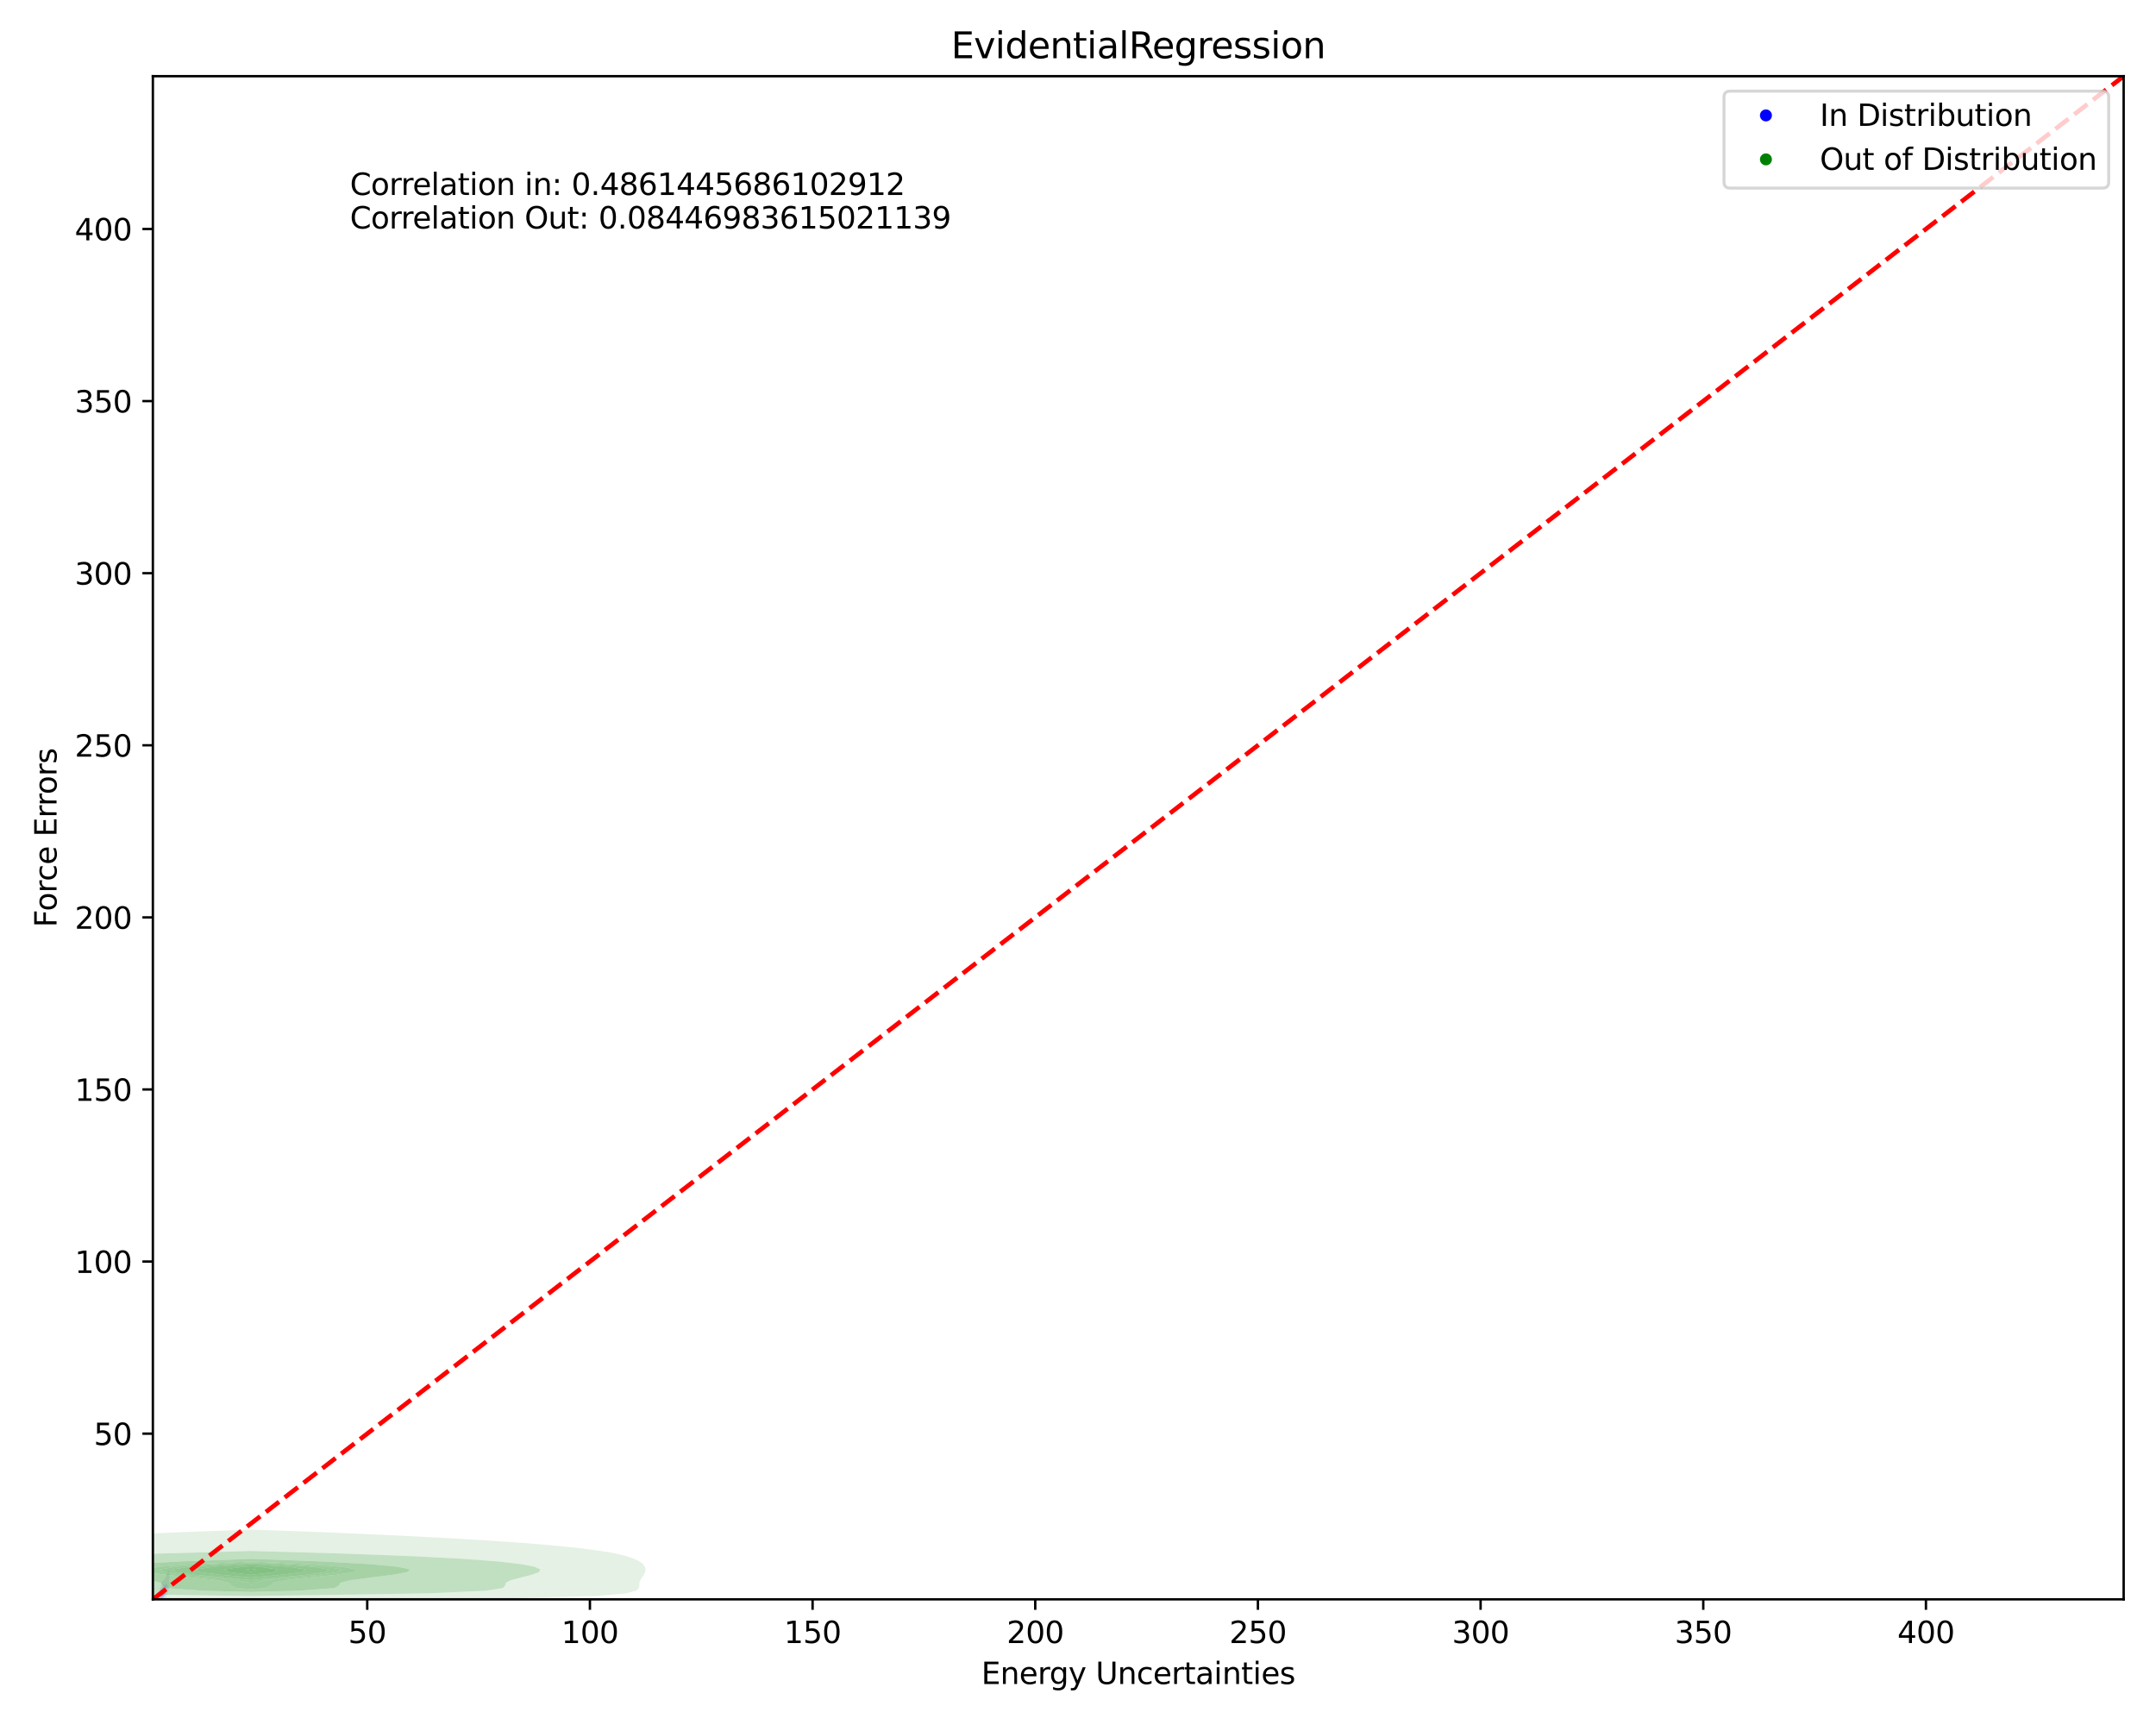 <?xml version="1.0" encoding="utf-8" standalone="no"?>
<!DOCTYPE svg PUBLIC "-//W3C//DTD SVG 1.1//EN"
  "http://www.w3.org/Graphics/SVG/1.1/DTD/svg11.dtd">
<svg xmlns:xlink="http://www.w3.org/1999/xlink" width="720pt" height="576pt" viewBox="0 0 720 576" xmlns="http://www.w3.org/2000/svg" version="1.1">
 <defs>
  <style type="text/css">*{stroke-linejoin: round; stroke-linecap: butt}</style>
 </defs>
 <g id="figure_1">
  <g id="patch_1">
   <path d="M 0 576 
L 720 576 
L 720 0 
L 0 0 
z
" style="fill: #ffffff"/>
  </g>
  <g id="axes_1">
   <g id="patch_2">
    <path d="M 51.05 534.04 
L 709.2 534.04 
L 709.2 25.44 
L 51.05 25.44 
z
" style="fill: #ffffff"/>
   </g>
   <g id="QuadContourSet_1">
    <path d="M 52.978 534.902 
L 53.068 534.943 
L 53.157 534.966 
L 53.247 534.974 
L 53.337 534.973 
L 53.426 534.962 
L 53.516 534.944 
L 53.606 534.917 
L 53.675 534.891 
L 53.696 534.884 
L 53.785 534.848 
L 53.875 534.803 
L 53.879 534.801 
L 53.965 534.759 
L 54.045 534.712 
L 54.054 534.707 
L 54.144 534.655 
L 54.192 534.623 
L 54.234 534.597 
L 54.323 534.534 
L 54.325 534.533 
L 54.413 534.472 
L 54.45 534.444 
L 54.503 534.405 
L 54.565 534.354 
L 54.592 534.332 
L 54.67 534.265 
L 54.682 534.254 
L 54.767 534.176 
L 54.772 534.171 
L 54.856 534.086 
L 54.862 534.081 
L 54.939 533.997 
L 54.951 533.983 
L 55.016 533.908 
L 55.041 533.876 
L 55.086 533.818 
L 55.131 533.756 
L 55.151 533.729 
L 55.211 533.639 
L 55.22 533.626 
L 55.271 533.55 
L 55.31 533.484 
L 55.325 533.461 
L 55.379 533.371 
L 55.4 533.332 
L 55.43 533.282 
L 55.478 533.192 
L 55.489 533.171 
L 55.529 533.103 
L 55.574 533.014 
L 55.579 533.004 
L 55.624 532.924 
L 55.668 532.835 
L 55.669 532.834 
L 55.718 532.745 
L 55.758 532.664 
L 55.763 532.656 
L 55.812 532.567 
L 55.848 532.492 
L 55.857 532.477 
L 55.905 532.388 
L 55.938 532.318 
L 55.949 532.299 
L 55.995 532.209 
L 56.028 532.138 
L 56.037 532.12 
L 56.082 532.03 
L 56.117 531.947 
L 56.12 531.941 
L 56.162 531.852 
L 56.198 531.762 
L 56.207 531.738 
L 56.235 531.673 
L 56.269 531.583 
L 56.297 531.496 
L 56.297 531.494 
L 56.329 531.405 
L 56.356 531.315 
L 56.379 531.226 
L 56.386 531.192 
L 56.402 531.136 
L 56.423 531.047 
L 56.441 530.958 
L 56.456 530.868 
L 56.468 530.779 
L 56.476 530.711 
L 56.479 530.69 
L 56.49 530.6 
L 56.5 530.511 
L 56.508 530.421 
L 56.516 530.332 
L 56.524 530.243 
L 56.531 530.153 
L 56.539 530.064 
L 56.547 529.974 
L 56.556 529.885 
L 56.566 529.796 
L 56.566 529.796 
L 56.577 529.706 
L 56.589 529.617 
L 56.599 529.528 
L 56.608 529.438 
L 56.616 529.349 
L 56.621 529.259 
L 56.623 529.17 
L 56.623 529.081 
L 56.618 528.991 
L 56.609 528.902 
L 56.596 528.812 
L 56.579 528.723 
L 56.566 528.667 
L 56.558 528.634 
L 56.536 528.544 
L 56.512 528.455 
L 56.489 528.365 
L 56.476 528.311 
L 56.468 528.276 
L 56.453 528.187 
L 56.443 528.097 
L 56.438 528.008 
L 56.439 527.919 
L 56.445 527.829 
L 56.454 527.74 
L 56.467 527.65 
L 56.476 527.596 
L 56.482 527.561 
L 56.498 527.472 
L 56.514 527.382 
L 56.529 527.293 
L 56.544 527.203 
L 56.556 527.114 
L 56.566 527.038 
L 56.567 527.025 
L 56.577 526.935 
L 56.584 526.846 
L 56.589 526.757 
L 56.592 526.667 
L 56.594 526.578 
L 56.594 526.488 
L 56.594 526.399 
L 56.594 526.31 
L 56.595 526.22 
L 56.596 526.131 
L 56.599 526.041 
L 56.603 525.952 
L 56.608 525.863 
L 56.613 525.773 
L 56.619 525.684 
L 56.624 525.594 
L 56.627 525.505 
L 56.628 525.416 
L 56.625 525.326 
L 56.618 525.237 
L 56.605 525.148 
L 56.586 525.058 
L 56.566 524.987 
L 56.559 524.969 
L 56.523 524.879 
L 56.483 524.79 
L 56.476 524.776 
L 56.429 524.701 
L 56.386 524.636 
L 56.359 524.611 
L 56.297 524.56 
L 56.207 524.55 
L 56.117 524.6 
L 56.107 524.611 
L 56.028 524.699 
L 56.027 524.701 
L 55.972 524.79 
L 55.938 524.846 
L 55.922 524.879 
L 55.881 524.969 
L 55.848 525.043 
L 55.843 525.058 
L 55.811 525.148 
L 55.781 525.237 
L 55.758 525.306 
L 55.753 525.326 
L 55.729 525.416 
L 55.706 525.505 
L 55.684 525.594 
L 55.669 525.661 
L 55.664 525.684 
L 55.644 525.773 
L 55.624 525.863 
L 55.604 525.952 
L 55.583 526.041 
L 55.579 526.055 
L 55.559 526.131 
L 55.534 526.22 
L 55.507 526.31 
L 55.489 526.362 
L 55.477 526.399 
L 55.444 526.488 
L 55.408 526.578 
L 55.4 526.597 
L 55.368 526.667 
L 55.325 526.757 
L 55.31 526.786 
L 55.277 526.846 
L 55.225 526.935 
L 55.22 526.943 
L 55.166 527.025 
L 55.131 527.075 
L 55.101 527.114 
L 55.041 527.189 
L 55.028 527.203 
L 54.951 527.29 
L 54.948 527.293 
L 54.862 527.381 
L 54.86 527.382 
L 54.772 527.468 
L 54.768 527.472 
L 54.682 527.553 
L 54.674 527.561 
L 54.592 527.639 
L 54.581 527.65 
L 54.503 527.728 
L 54.491 527.74 
L 54.413 527.82 
L 54.404 527.829 
L 54.323 527.917 
L 54.322 527.919 
L 54.244 528.008 
L 54.234 528.021 
L 54.171 528.097 
L 54.144 528.135 
L 54.105 528.187 
L 54.054 528.263 
L 54.045 528.276 
L 53.992 528.365 
L 53.965 528.421 
L 53.947 528.455 
L 53.91 528.544 
L 53.881 528.634 
L 53.875 528.659 
L 53.858 528.723 
L 53.84 528.812 
L 53.826 528.902 
L 53.814 528.991 
L 53.803 529.081 
L 53.79 529.17 
L 53.785 529.195 
L 53.773 529.259 
L 53.751 529.349 
L 53.728 529.438 
L 53.703 529.528 
L 53.696 529.549 
L 53.671 529.617 
L 53.638 529.706 
L 53.606 529.794 
L 53.605 529.796 
L 53.565 529.885 
L 53.528 529.974 
L 53.516 530.003 
L 53.487 530.064 
L 53.447 530.153 
L 53.426 530.203 
L 53.407 530.243 
L 53.366 530.332 
L 53.337 530.402 
L 53.328 530.421 
L 53.285 530.511 
L 53.25 530.6 
L 53.247 530.607 
L 53.208 530.69 
L 53.173 530.779 
L 53.157 530.822 
L 53.137 530.868 
L 53.101 530.958 
L 53.071 531.047 
L 53.068 531.057 
L 53.035 531.136 
L 53.004 531.226 
L 52.979 531.315 
L 52.978 531.318 
L 52.946 531.405 
L 52.919 531.494 
L 52.896 531.583 
L 52.888 531.615 
L 52.87 531.673 
L 52.844 531.762 
L 52.823 531.852 
L 52.804 531.941 
L 52.799 531.967 
L 52.782 532.03 
L 52.76 532.12 
L 52.742 532.209 
L 52.725 532.299 
L 52.711 532.388 
L 52.709 532.399 
L 52.692 532.477 
L 52.675 532.567 
L 52.661 532.656 
L 52.647 532.745 
L 52.636 532.835 
L 52.626 532.924 
L 52.619 532.986 
L 52.615 533.014 
L 52.604 533.103 
L 52.593 533.192 
L 52.585 533.282 
L 52.578 533.371 
L 52.572 533.461 
L 52.568 533.55 
L 52.565 533.639 
L 52.564 533.729 
L 52.565 533.818 
L 52.568 533.908 
L 52.573 533.997 
L 52.581 534.086 
L 52.593 534.176 
L 52.609 534.265 
L 52.619 534.31 
L 52.628 534.354 
L 52.652 534.444 
L 52.684 534.533 
L 52.709 534.589 
L 52.725 534.623 
L 52.778 534.712 
L 52.799 534.741 
L 52.851 534.801 
L 52.888 534.839 
L 52.962 534.891 
z
M 53.201 534.354 
L 53.157 534.324 
L 53.101 534.265 
L 53.068 534.223 
L 53.038 534.176 
L 52.994 534.086 
L 52.978 534.043 
L 52.962 533.997 
L 52.937 533.908 
L 52.92 533.818 
L 52.907 533.729 
L 52.899 533.639 
L 52.894 533.55 
L 52.891 533.461 
L 52.891 533.371 
L 52.893 533.282 
L 52.896 533.192 
L 52.901 533.103 
L 52.908 533.014 
L 52.916 532.924 
L 52.925 532.835 
L 52.936 532.745 
L 52.948 532.656 
L 52.962 532.567 
L 52.978 532.478 
L 52.978 532.477 
L 52.992 532.388 
L 53.007 532.299 
L 53.024 532.209 
L 53.043 532.12 
L 53.065 532.03 
L 53.068 532.02 
L 53.084 531.941 
L 53.105 531.852 
L 53.128 531.762 
L 53.155 531.673 
L 53.157 531.665 
L 53.179 531.583 
L 53.205 531.494 
L 53.235 531.405 
L 53.247 531.372 
L 53.265 531.315 
L 53.295 531.226 
L 53.331 531.136 
L 53.337 531.122 
L 53.364 531.047 
L 53.401 530.958 
L 53.426 530.901 
L 53.44 530.868 
L 53.478 530.779 
L 53.516 530.703 
L 53.522 530.69 
L 53.564 530.6 
L 53.606 530.521 
L 53.611 530.511 
L 53.656 530.421 
L 53.696 530.352 
L 53.706 530.332 
L 53.756 530.243 
L 53.785 530.193 
L 53.808 530.153 
L 53.862 530.064 
L 53.875 530.044 
L 53.917 529.974 
L 53.965 529.902 
L 53.976 529.885 
L 54.035 529.796 
L 54.054 529.768 
L 54.098 529.706 
L 54.144 529.642 
L 54.164 529.617 
L 54.234 529.528 
L 54.234 529.528 
L 54.308 529.438 
L 54.323 529.42 
L 54.391 529.349 
L 54.413 529.325 
L 54.484 529.259 
L 54.503 529.242 
L 54.592 529.171 
L 54.595 529.17 
L 54.682 529.109 
L 54.734 529.081 
L 54.772 529.058 
L 54.862 529.015 
L 54.922 528.991 
L 54.951 528.979 
L 55.041 528.946 
L 55.131 528.921 
L 55.214 528.902 
L 55.22 528.9 
L 55.31 528.883 
L 55.4 528.872 
L 55.489 528.87 
L 55.579 528.878 
L 55.669 528.901 
L 55.67 528.902 
L 55.758 528.942 
L 55.824 528.991 
L 55.848 529.011 
L 55.907 529.081 
L 55.938 529.126 
L 55.963 529.17 
L 56.002 529.259 
L 56.028 529.341 
L 56.03 529.349 
L 56.05 529.438 
L 56.064 529.528 
L 56.073 529.617 
L 56.079 529.706 
L 56.081 529.796 
L 56.082 529.885 
L 56.081 529.974 
L 56.08 530.064 
L 56.078 530.153 
L 56.075 530.243 
L 56.072 530.332 
L 56.069 530.421 
L 56.065 530.511 
L 56.061 530.6 
L 56.055 530.69 
L 56.047 530.779 
L 56.037 530.868 
L 56.028 530.939 
L 56.025 530.958 
L 56.012 531.047 
L 55.996 531.136 
L 55.977 531.226 
L 55.953 531.315 
L 55.938 531.367 
L 55.928 531.405 
L 55.901 531.494 
L 55.87 531.583 
L 55.848 531.639 
L 55.836 531.673 
L 55.802 531.762 
L 55.763 531.852 
L 55.758 531.862 
L 55.726 531.941 
L 55.684 532.03 
L 55.669 532.061 
L 55.643 532.12 
L 55.6 532.209 
L 55.579 532.249 
L 55.556 532.299 
L 55.511 532.388 
L 55.489 532.429 
L 55.466 532.477 
L 55.42 532.567 
L 55.4 532.604 
L 55.374 532.656 
L 55.326 532.745 
L 55.31 532.773 
L 55.278 532.835 
L 55.227 532.924 
L 55.22 532.935 
L 55.177 533.014 
L 55.131 533.089 
L 55.122 533.103 
L 55.068 533.192 
L 55.041 533.233 
L 55.01 533.282 
L 54.951 533.365 
L 54.947 533.371 
L 54.883 533.461 
L 54.862 533.488 
L 54.814 533.55 
L 54.772 533.6 
L 54.739 533.639 
L 54.682 533.703 
L 54.659 533.729 
L 54.592 533.798 
L 54.572 533.818 
L 54.503 533.886 
L 54.479 533.908 
L 54.413 533.967 
L 54.377 533.997 
L 54.323 534.041 
L 54.264 534.086 
L 54.234 534.109 
L 54.144 534.171 
L 54.137 534.176 
L 54.054 534.23 
L 53.99 534.265 
L 53.965 534.28 
L 53.875 534.326 
L 53.805 534.354 
L 53.785 534.363 
L 53.696 534.395 
L 53.606 534.417 
L 53.516 534.429 
L 53.426 534.43 
L 53.337 534.416 
L 53.247 534.383 
z
" clip-path="url(#p61aa78411a)" style="fill: #e8e8f3"/>
    <path d="M 53.247 534.383 
L 53.337 534.416 
L 53.426 534.43 
L 53.516 534.429 
L 53.606 534.417 
L 53.696 534.395 
L 53.785 534.363 
L 53.805 534.354 
L 53.875 534.326 
L 53.965 534.28 
L 53.99 534.265 
L 54.054 534.23 
L 54.137 534.176 
L 54.144 534.171 
L 54.234 534.109 
L 54.264 534.086 
L 54.323 534.041 
L 54.377 533.997 
L 54.413 533.967 
L 54.479 533.908 
L 54.503 533.886 
L 54.572 533.818 
L 54.592 533.798 
L 54.659 533.729 
L 54.682 533.703 
L 54.739 533.639 
L 54.772 533.6 
L 54.814 533.55 
L 54.862 533.488 
L 54.883 533.461 
L 54.947 533.371 
L 54.951 533.365 
L 55.01 533.282 
L 55.041 533.233 
L 55.068 533.192 
L 55.122 533.103 
L 55.131 533.089 
L 55.177 533.014 
L 55.22 532.935 
L 55.227 532.924 
L 55.278 532.835 
L 55.31 532.773 
L 55.326 532.745 
L 55.374 532.656 
L 55.4 532.604 
L 55.42 532.567 
L 55.466 532.477 
L 55.489 532.429 
L 55.511 532.388 
L 55.556 532.299 
L 55.579 532.249 
L 55.6 532.209 
L 55.643 532.12 
L 55.669 532.061 
L 55.684 532.03 
L 55.726 531.941 
L 55.758 531.862 
L 55.763 531.852 
L 55.802 531.762 
L 55.836 531.673 
L 55.848 531.639 
L 55.87 531.583 
L 55.901 531.494 
L 55.928 531.405 
L 55.938 531.367 
L 55.953 531.315 
L 55.977 531.226 
L 55.996 531.136 
L 56.012 531.047 
L 56.025 530.958 
L 56.028 530.939 
L 56.037 530.868 
L 56.047 530.779 
L 56.055 530.69 
L 56.061 530.6 
L 56.065 530.511 
L 56.069 530.421 
L 56.072 530.332 
L 56.075 530.243 
L 56.078 530.153 
L 56.08 530.064 
L 56.081 529.974 
L 56.082 529.885 
L 56.081 529.796 
L 56.079 529.706 
L 56.073 529.617 
L 56.064 529.528 
L 56.05 529.438 
L 56.03 529.349 
L 56.028 529.341 
L 56.002 529.259 
L 55.963 529.17 
L 55.938 529.126 
L 55.907 529.081 
L 55.848 529.011 
L 55.824 528.991 
L 55.758 528.942 
L 55.67 528.902 
L 55.669 528.901 
L 55.579 528.878 
L 55.489 528.87 
L 55.4 528.872 
L 55.31 528.883 
L 55.22 528.9 
L 55.214 528.902 
L 55.131 528.921 
L 55.041 528.946 
L 54.951 528.979 
L 54.922 528.991 
L 54.862 529.015 
L 54.772 529.058 
L 54.734 529.081 
L 54.682 529.109 
L 54.595 529.17 
L 54.592 529.171 
L 54.503 529.242 
L 54.484 529.259 
L 54.413 529.325 
L 54.391 529.349 
L 54.323 529.42 
L 54.308 529.438 
L 54.234 529.528 
L 54.234 529.528 
L 54.164 529.617 
L 54.144 529.642 
L 54.098 529.706 
L 54.054 529.768 
L 54.035 529.796 
L 53.976 529.885 
L 53.965 529.902 
L 53.917 529.974 
L 53.875 530.044 
L 53.862 530.064 
L 53.808 530.153 
L 53.785 530.193 
L 53.756 530.243 
L 53.706 530.332 
L 53.696 530.352 
L 53.656 530.421 
L 53.611 530.511 
L 53.606 530.521 
L 53.564 530.6 
L 53.522 530.69 
L 53.516 530.703 
L 53.478 530.779 
L 53.44 530.868 
L 53.426 530.901 
L 53.401 530.958 
L 53.364 531.047 
L 53.337 531.122 
L 53.331 531.136 
L 53.295 531.226 
L 53.265 531.315 
L 53.247 531.372 
L 53.235 531.405 
L 53.205 531.494 
L 53.179 531.583 
L 53.157 531.665 
L 53.155 531.673 
L 53.128 531.762 
L 53.105 531.852 
L 53.084 531.941 
L 53.068 532.02 
L 53.065 532.03 
L 53.043 532.12 
L 53.024 532.209 
L 53.007 532.299 
L 52.992 532.388 
L 52.978 532.477 
L 52.978 532.478 
L 52.962 532.567 
L 52.948 532.656 
L 52.936 532.745 
L 52.925 532.835 
L 52.916 532.924 
L 52.908 533.014 
L 52.901 533.103 
L 52.896 533.192 
L 52.893 533.282 
L 52.891 533.371 
L 52.891 533.461 
L 52.894 533.55 
L 52.899 533.639 
L 52.907 533.729 
L 52.92 533.818 
L 52.937 533.908 
L 52.962 533.997 
L 52.978 534.043 
L 52.994 534.086 
L 53.038 534.176 
L 53.068 534.223 
L 53.101 534.265 
L 53.157 534.324 
L 53.201 534.354 
z
M 53.451 533.997 
L 53.426 533.988 
L 53.337 533.924 
L 53.322 533.908 
L 53.255 533.818 
L 53.247 533.804 
L 53.212 533.729 
L 53.182 533.639 
L 53.16 533.55 
L 53.157 533.534 
L 53.145 533.461 
L 53.135 533.371 
L 53.129 533.282 
L 53.126 533.192 
L 53.126 533.103 
L 53.129 533.014 
L 53.133 532.924 
L 53.14 532.835 
L 53.149 532.745 
L 53.157 532.68 
L 53.16 532.656 
L 53.171 532.567 
L 53.183 532.477 
L 53.197 532.388 
L 53.213 532.299 
L 53.23 532.209 
L 53.247 532.134 
L 53.25 532.12 
L 53.268 532.03 
L 53.289 531.941 
L 53.312 531.852 
L 53.337 531.764 
L 53.337 531.762 
L 53.361 531.673 
L 53.388 531.583 
L 53.418 531.494 
L 53.426 531.47 
L 53.447 531.405 
L 53.479 531.315 
L 53.515 531.226 
L 53.516 531.224 
L 53.55 531.136 
L 53.589 531.047 
L 53.606 531.011 
L 53.629 530.958 
L 53.672 530.868 
L 53.696 530.823 
L 53.718 530.779 
L 53.765 530.69 
L 53.785 530.654 
L 53.816 530.6 
L 53.87 530.511 
L 53.875 530.502 
L 53.925 530.421 
L 53.965 530.362 
L 53.985 530.332 
L 54.048 530.243 
L 54.054 530.234 
L 54.115 530.153 
L 54.144 530.116 
L 54.188 530.064 
L 54.234 530.009 
L 54.266 529.974 
L 54.323 529.913 
L 54.352 529.885 
L 54.413 529.826 
L 54.449 529.796 
L 54.503 529.749 
L 54.561 529.706 
L 54.592 529.682 
L 54.682 529.624 
L 54.695 529.617 
L 54.772 529.573 
L 54.862 529.532 
L 54.875 529.528 
L 54.951 529.498 
L 55.041 529.472 
L 55.131 529.455 
L 55.22 529.449 
L 55.31 529.455 
L 55.4 529.479 
L 55.489 529.527 
L 55.49 529.528 
L 55.579 529.617 
L 55.579 529.617 
L 55.63 529.706 
L 55.665 529.796 
L 55.669 529.808 
L 55.689 529.885 
L 55.705 529.974 
L 55.716 530.064 
L 55.723 530.153 
L 55.727 530.243 
L 55.729 530.332 
L 55.729 530.421 
L 55.728 530.511 
L 55.725 530.6 
L 55.721 530.69 
L 55.716 530.779 
L 55.708 530.868 
L 55.699 530.958 
L 55.686 531.047 
L 55.672 531.136 
L 55.669 531.15 
L 55.655 531.226 
L 55.637 531.315 
L 55.615 531.405 
L 55.589 531.494 
L 55.579 531.525 
L 55.563 531.583 
L 55.534 531.673 
L 55.501 531.762 
L 55.489 531.792 
L 55.468 531.852 
L 55.434 531.941 
L 55.4 532.02 
L 55.396 532.03 
L 55.359 532.12 
L 55.318 532.209 
L 55.31 532.227 
L 55.279 532.299 
L 55.236 532.388 
L 55.22 532.419 
L 55.193 532.477 
L 55.148 532.567 
L 55.131 532.599 
L 55.102 532.656 
L 55.053 532.745 
L 55.041 532.766 
L 55.003 532.835 
L 54.951 532.92 
L 54.949 532.924 
L 54.895 533.014 
L 54.862 533.063 
L 54.835 533.103 
L 54.772 533.192 
L 54.772 533.192 
L 54.706 533.282 
L 54.682 533.311 
L 54.634 533.371 
L 54.592 533.419 
L 54.556 533.461 
L 54.503 533.517 
L 54.471 533.55 
L 54.413 533.607 
L 54.377 533.639 
L 54.323 533.687 
L 54.272 533.729 
L 54.234 533.76 
L 54.152 533.818 
L 54.144 533.824 
L 54.054 533.882 
L 54.006 533.908 
L 53.965 533.931 
L 53.875 533.971 
L 53.798 533.997 
L 53.785 534.002 
L 53.696 534.022 
L 53.606 534.029 
L 53.516 534.019 
z
" clip-path="url(#p61aa78411a)" style="fill: #d1d1f4"/>
    <path d="M 53.516 534.019 
L 53.606 534.029 
L 53.696 534.022 
L 53.785 534.002 
L 53.798 533.997 
L 53.875 533.971 
L 53.965 533.931 
L 54.006 533.908 
L 54.054 533.882 
L 54.144 533.824 
L 54.152 533.818 
L 54.234 533.76 
L 54.272 533.729 
L 54.323 533.687 
L 54.377 533.639 
L 54.413 533.607 
L 54.471 533.55 
L 54.503 533.517 
L 54.556 533.461 
L 54.592 533.419 
L 54.634 533.371 
L 54.682 533.311 
L 54.706 533.282 
L 54.772 533.192 
L 54.772 533.192 
L 54.835 533.103 
L 54.862 533.063 
L 54.895 533.014 
L 54.949 532.924 
L 54.951 532.92 
L 55.003 532.835 
L 55.041 532.766 
L 55.053 532.745 
L 55.102 532.656 
L 55.131 532.599 
L 55.148 532.567 
L 55.193 532.477 
L 55.22 532.419 
L 55.236 532.388 
L 55.279 532.299 
L 55.31 532.227 
L 55.318 532.209 
L 55.359 532.12 
L 55.396 532.03 
L 55.4 532.02 
L 55.434 531.941 
L 55.468 531.852 
L 55.489 531.792 
L 55.501 531.762 
L 55.534 531.673 
L 55.563 531.583 
L 55.579 531.525 
L 55.589 531.494 
L 55.615 531.405 
L 55.637 531.315 
L 55.655 531.226 
L 55.669 531.15 
L 55.672 531.136 
L 55.686 531.047 
L 55.699 530.958 
L 55.708 530.868 
L 55.716 530.779 
L 55.721 530.69 
L 55.725 530.6 
L 55.728 530.511 
L 55.729 530.421 
L 55.729 530.332 
L 55.727 530.243 
L 55.723 530.153 
L 55.716 530.064 
L 55.705 529.974 
L 55.689 529.885 
L 55.669 529.808 
L 55.665 529.796 
L 55.63 529.706 
L 55.579 529.617 
L 55.579 529.617 
L 55.49 529.528 
L 55.489 529.527 
L 55.4 529.479 
L 55.31 529.455 
L 55.22 529.449 
L 55.131 529.455 
L 55.041 529.472 
L 54.951 529.498 
L 54.875 529.528 
L 54.862 529.532 
L 54.772 529.573 
L 54.695 529.617 
L 54.682 529.624 
L 54.592 529.682 
L 54.561 529.706 
L 54.503 529.749 
L 54.449 529.796 
L 54.413 529.826 
L 54.352 529.885 
L 54.323 529.913 
L 54.266 529.974 
L 54.234 530.009 
L 54.188 530.064 
L 54.144 530.116 
L 54.115 530.153 
L 54.054 530.234 
L 54.048 530.243 
L 53.985 530.332 
L 53.965 530.362 
L 53.925 530.421 
L 53.875 530.502 
L 53.87 530.511 
L 53.816 530.6 
L 53.785 530.654 
L 53.765 530.69 
L 53.718 530.779 
L 53.696 530.823 
L 53.672 530.868 
L 53.629 530.958 
L 53.606 531.011 
L 53.589 531.047 
L 53.55 531.136 
L 53.516 531.224 
L 53.515 531.226 
L 53.479 531.315 
L 53.447 531.405 
L 53.426 531.47 
L 53.418 531.494 
L 53.388 531.583 
L 53.361 531.673 
L 53.337 531.762 
L 53.337 531.764 
L 53.312 531.852 
L 53.289 531.941 
L 53.268 532.03 
L 53.25 532.12 
L 53.247 532.134 
L 53.23 532.209 
L 53.213 532.299 
L 53.197 532.388 
L 53.183 532.477 
L 53.171 532.567 
L 53.16 532.656 
L 53.157 532.68 
L 53.149 532.745 
L 53.14 532.835 
L 53.133 532.924 
L 53.129 533.014 
L 53.126 533.103 
L 53.126 533.192 
L 53.129 533.282 
L 53.135 533.371 
L 53.145 533.461 
L 53.157 533.534 
L 53.16 533.55 
L 53.182 533.639 
L 53.212 533.729 
L 53.247 533.804 
L 53.255 533.818 
L 53.322 533.908 
L 53.337 533.924 
L 53.426 533.988 
L 53.451 533.997 
z
M 53.592 533.729 
L 53.516 533.692 
L 53.459 533.639 
L 53.426 533.602 
L 53.395 533.55 
L 53.355 533.461 
L 53.337 533.403 
L 53.328 533.371 
L 53.31 533.282 
L 53.298 533.192 
L 53.291 533.103 
L 53.288 533.014 
L 53.288 532.924 
L 53.292 532.835 
L 53.297 532.745 
L 53.305 532.656 
L 53.315 532.567 
L 53.327 532.477 
L 53.337 532.413 
L 53.34 532.388 
L 53.355 532.299 
L 53.371 532.209 
L 53.389 532.12 
L 53.409 532.03 
L 53.426 531.963 
L 53.431 531.941 
L 53.454 531.852 
L 53.478 531.762 
L 53.506 531.673 
L 53.516 531.641 
L 53.534 531.583 
L 53.564 531.494 
L 53.598 531.405 
L 53.606 531.384 
L 53.632 531.315 
L 53.669 531.226 
L 53.696 531.167 
L 53.709 531.136 
L 53.751 531.047 
L 53.785 530.98 
L 53.797 530.958 
L 53.844 530.868 
L 53.875 530.815 
L 53.896 530.779 
L 53.951 530.69 
L 53.965 530.668 
L 54.01 530.6 
L 54.054 530.536 
L 54.073 530.511 
L 54.142 530.421 
L 54.144 530.418 
L 54.216 530.332 
L 54.234 530.312 
L 54.299 530.243 
L 54.323 530.216 
L 54.39 530.153 
L 54.413 530.132 
L 54.495 530.064 
L 54.503 530.058 
L 54.592 529.993 
L 54.623 529.974 
L 54.682 529.938 
L 54.772 529.893 
L 54.793 529.885 
L 54.862 529.858 
L 54.951 529.834 
L 55.041 529.822 
L 55.131 529.826 
L 55.22 529.852 
L 55.275 529.885 
L 55.31 529.911 
L 55.363 529.974 
L 55.4 530.036 
L 55.412 530.064 
L 55.443 530.153 
L 55.464 530.243 
L 55.478 530.332 
L 55.486 530.421 
L 55.489 530.479 
L 55.491 530.511 
L 55.493 530.6 
L 55.492 530.69 
L 55.489 530.779 
L 55.489 530.779 
L 55.484 530.868 
L 55.477 530.958 
L 55.468 531.047 
L 55.457 531.136 
L 55.443 531.226 
L 55.426 531.315 
L 55.406 531.405 
L 55.4 531.431 
L 55.385 531.494 
L 55.362 531.583 
L 55.336 531.673 
L 55.31 531.752 
L 55.307 531.762 
L 55.278 531.852 
L 55.246 531.941 
L 55.22 532.006 
L 55.212 532.03 
L 55.177 532.12 
L 55.139 532.209 
L 55.131 532.227 
L 55.1 532.299 
L 55.059 532.388 
L 55.041 532.424 
L 55.016 532.477 
L 54.971 532.567 
L 54.951 532.602 
L 54.923 532.656 
L 54.872 532.745 
L 54.862 532.764 
L 54.82 532.835 
L 54.772 532.909 
L 54.762 532.924 
L 54.702 533.014 
L 54.682 533.041 
L 54.636 533.103 
L 54.592 533.159 
L 54.565 533.192 
L 54.503 533.265 
L 54.487 533.282 
L 54.413 533.36 
L 54.402 533.371 
L 54.323 533.445 
L 54.305 533.461 
L 54.234 533.521 
L 54.193 533.55 
L 54.144 533.586 
L 54.057 533.639 
L 54.054 533.641 
L 53.965 533.687 
L 53.875 533.721 
L 53.842 533.729 
L 53.785 533.743 
L 53.696 533.749 
L 53.606 533.735 
z
" clip-path="url(#p61aa78411a)" style="fill: #b5b5f6"/>
    <path d="M 53.606 533.735 
L 53.696 533.749 
L 53.785 533.743 
L 53.842 533.729 
L 53.875 533.721 
L 53.965 533.687 
L 54.054 533.641 
L 54.057 533.639 
L 54.144 533.586 
L 54.193 533.55 
L 54.234 533.521 
L 54.305 533.461 
L 54.323 533.445 
L 54.402 533.371 
L 54.413 533.36 
L 54.487 533.282 
L 54.503 533.265 
L 54.565 533.192 
L 54.592 533.159 
L 54.636 533.103 
L 54.682 533.041 
L 54.702 533.014 
L 54.762 532.924 
L 54.772 532.909 
L 54.82 532.835 
L 54.862 532.764 
L 54.872 532.745 
L 54.923 532.656 
L 54.951 532.602 
L 54.971 532.567 
L 55.016 532.477 
L 55.041 532.424 
L 55.059 532.388 
L 55.1 532.299 
L 55.131 532.227 
L 55.139 532.209 
L 55.177 532.12 
L 55.212 532.03 
L 55.22 532.006 
L 55.246 531.941 
L 55.278 531.852 
L 55.307 531.762 
L 55.31 531.752 
L 55.336 531.673 
L 55.362 531.583 
L 55.385 531.494 
L 55.4 531.431 
L 55.406 531.405 
L 55.426 531.315 
L 55.443 531.226 
L 55.457 531.136 
L 55.468 531.047 
L 55.477 530.958 
L 55.484 530.868 
L 55.489 530.779 
L 55.489 530.779 
L 55.492 530.69 
L 55.493 530.6 
L 55.491 530.511 
L 55.489 530.479 
L 55.486 530.421 
L 55.478 530.332 
L 55.464 530.243 
L 55.443 530.153 
L 55.412 530.064 
L 55.4 530.036 
L 55.363 529.974 
L 55.31 529.911 
L 55.275 529.885 
L 55.22 529.852 
L 55.131 529.826 
L 55.041 529.822 
L 54.951 529.834 
L 54.862 529.858 
L 54.793 529.885 
L 54.772 529.893 
L 54.682 529.938 
L 54.623 529.974 
L 54.592 529.993 
L 54.503 530.058 
L 54.495 530.064 
L 54.413 530.132 
L 54.39 530.153 
L 54.323 530.216 
L 54.299 530.243 
L 54.234 530.312 
L 54.216 530.332 
L 54.144 530.418 
L 54.142 530.421 
L 54.073 530.511 
L 54.054 530.536 
L 54.01 530.6 
L 53.965 530.668 
L 53.951 530.69 
L 53.896 530.779 
L 53.875 530.815 
L 53.844 530.868 
L 53.797 530.958 
L 53.785 530.98 
L 53.751 531.047 
L 53.709 531.136 
L 53.696 531.167 
L 53.669 531.226 
L 53.632 531.315 
L 53.606 531.384 
L 53.598 531.405 
L 53.564 531.494 
L 53.534 531.583 
L 53.516 531.641 
L 53.506 531.673 
L 53.478 531.762 
L 53.454 531.852 
L 53.431 531.941 
L 53.426 531.963 
L 53.409 532.03 
L 53.389 532.12 
L 53.371 532.209 
L 53.355 532.299 
L 53.34 532.388 
L 53.337 532.413 
L 53.327 532.477 
L 53.315 532.567 
L 53.305 532.656 
L 53.297 532.745 
L 53.292 532.835 
L 53.288 532.924 
L 53.288 533.014 
L 53.291 533.103 
L 53.298 533.192 
L 53.31 533.282 
L 53.328 533.371 
L 53.337 533.403 
L 53.355 533.461 
L 53.395 533.55 
L 53.426 533.602 
L 53.459 533.639 
L 53.516 533.692 
L 53.592 533.729 
z
M 53.606 533.461 
L 53.606 533.46 
L 53.529 533.371 
L 53.516 533.351 
L 53.485 533.282 
L 53.457 533.192 
L 53.438 533.103 
L 53.427 533.014 
L 53.426 533.013 
L 53.421 532.924 
L 53.419 532.835 
L 53.421 532.745 
L 53.426 532.656 
L 53.426 532.649 
L 53.433 532.567 
L 53.443 532.477 
L 53.455 532.388 
L 53.469 532.299 
L 53.485 532.209 
L 53.503 532.12 
L 53.516 532.064 
L 53.523 532.03 
L 53.545 531.941 
L 53.569 531.852 
L 53.595 531.762 
L 53.606 531.728 
L 53.623 531.673 
L 53.653 531.583 
L 53.686 531.494 
L 53.696 531.469 
L 53.721 531.405 
L 53.758 531.315 
L 53.785 531.256 
L 53.799 531.226 
L 53.843 531.136 
L 53.875 531.075 
L 53.89 531.047 
L 53.941 530.958 
L 53.965 530.918 
L 53.996 530.868 
L 54.054 530.78 
L 54.055 530.779 
L 54.121 530.69 
L 54.144 530.658 
L 54.192 530.6 
L 54.234 530.551 
L 54.272 530.511 
L 54.323 530.456 
L 54.362 530.421 
L 54.413 530.374 
L 54.466 530.332 
L 54.503 530.302 
L 54.592 530.243 
L 54.592 530.243 
L 54.682 530.194 
L 54.772 530.157 
L 54.788 530.153 
L 54.862 530.134 
L 54.951 530.128 
L 55.041 530.144 
L 55.061 530.153 
L 55.131 530.195 
L 55.174 530.243 
L 55.22 530.313 
L 55.229 530.332 
L 55.26 530.421 
L 55.281 530.511 
L 55.294 530.6 
L 55.302 530.69 
L 55.306 530.779 
L 55.306 530.868 
L 55.303 530.958 
L 55.297 531.047 
L 55.289 531.136 
L 55.278 531.226 
L 55.265 531.315 
L 55.249 531.405 
L 55.23 531.494 
L 55.22 531.533 
L 55.209 531.583 
L 55.186 531.673 
L 55.161 531.762 
L 55.133 531.852 
L 55.131 531.857 
L 55.104 531.941 
L 55.072 532.03 
L 55.041 532.109 
L 55.037 532.12 
L 55.001 532.209 
L 54.962 532.299 
L 54.951 532.322 
L 54.922 532.388 
L 54.878 532.477 
L 54.862 532.508 
L 54.831 532.567 
L 54.781 532.656 
L 54.772 532.672 
L 54.729 532.745 
L 54.682 532.818 
L 54.671 532.835 
L 54.609 532.924 
L 54.592 532.947 
L 54.541 533.014 
L 54.503 533.061 
L 54.466 533.103 
L 54.413 533.162 
L 54.383 533.192 
L 54.323 533.25 
L 54.287 533.282 
L 54.234 533.327 
L 54.173 533.371 
L 54.144 533.393 
L 54.054 533.446 
L 54.021 533.461 
L 53.965 533.487 
L 53.875 533.513 
L 53.785 533.522 
L 53.696 533.508 
z
" clip-path="url(#p61aa78411a)" style="fill: #9a9af7"/>
    <path d="M 53.696 533.508 
L 53.785 533.522 
L 53.875 533.513 
L 53.965 533.487 
L 54.021 533.461 
L 54.054 533.446 
L 54.144 533.393 
L 54.173 533.371 
L 54.234 533.327 
L 54.287 533.282 
L 54.323 533.25 
L 54.383 533.192 
L 54.413 533.162 
L 54.466 533.103 
L 54.503 533.061 
L 54.541 533.014 
L 54.592 532.947 
L 54.609 532.924 
L 54.671 532.835 
L 54.682 532.818 
L 54.729 532.745 
L 54.772 532.672 
L 54.781 532.656 
L 54.831 532.567 
L 54.862 532.508 
L 54.878 532.477 
L 54.922 532.388 
L 54.951 532.322 
L 54.962 532.299 
L 55.001 532.209 
L 55.037 532.12 
L 55.041 532.109 
L 55.072 532.03 
L 55.104 531.941 
L 55.131 531.857 
L 55.133 531.852 
L 55.161 531.762 
L 55.186 531.673 
L 55.209 531.583 
L 55.22 531.533 
L 55.23 531.494 
L 55.249 531.405 
L 55.265 531.315 
L 55.278 531.226 
L 55.289 531.136 
L 55.297 531.047 
L 55.303 530.958 
L 55.306 530.868 
L 55.306 530.779 
L 55.302 530.69 
L 55.294 530.6 
L 55.281 530.511 
L 55.26 530.421 
L 55.229 530.332 
L 55.22 530.313 
L 55.174 530.243 
L 55.131 530.195 
L 55.061 530.153 
L 55.041 530.144 
L 54.951 530.128 
L 54.862 530.134 
L 54.788 530.153 
L 54.772 530.157 
L 54.682 530.194 
L 54.592 530.243 
L 54.592 530.243 
L 54.503 530.302 
L 54.466 530.332 
L 54.413 530.374 
L 54.362 530.421 
L 54.323 530.456 
L 54.272 530.511 
L 54.234 530.551 
L 54.192 530.6 
L 54.144 530.658 
L 54.121 530.69 
L 54.055 530.779 
L 54.054 530.78 
L 53.996 530.868 
L 53.965 530.918 
L 53.941 530.958 
L 53.89 531.047 
L 53.875 531.075 
L 53.843 531.136 
L 53.799 531.226 
L 53.785 531.256 
L 53.758 531.315 
L 53.721 531.405 
L 53.696 531.469 
L 53.686 531.494 
L 53.653 531.583 
L 53.623 531.673 
L 53.606 531.728 
L 53.595 531.762 
L 53.569 531.852 
L 53.545 531.941 
L 53.523 532.03 
L 53.516 532.064 
L 53.503 532.12 
L 53.485 532.209 
L 53.469 532.299 
L 53.455 532.388 
L 53.443 532.477 
L 53.433 532.567 
L 53.426 532.649 
L 53.426 532.656 
L 53.421 532.745 
L 53.419 532.835 
L 53.421 532.924 
L 53.426 533.013 
L 53.427 533.014 
L 53.438 533.103 
L 53.457 533.192 
L 53.485 533.282 
L 53.516 533.351 
L 53.529 533.371 
L 53.606 533.46 
L 53.606 533.461 
z
M 53.755 533.282 
L 53.696 533.245 
L 53.651 533.192 
L 53.606 533.116 
L 53.601 533.103 
L 53.573 533.014 
L 53.556 532.924 
L 53.546 532.835 
L 53.542 532.745 
L 53.542 532.656 
L 53.546 532.567 
L 53.553 532.477 
L 53.564 532.388 
L 53.576 532.299 
L 53.592 532.209 
L 53.606 532.139 
L 53.61 532.12 
L 53.63 532.03 
L 53.652 531.941 
L 53.677 531.852 
L 53.696 531.789 
L 53.704 531.762 
L 53.733 531.673 
L 53.766 531.583 
L 53.785 531.534 
L 53.801 531.494 
L 53.839 531.405 
L 53.875 531.328 
L 53.881 531.315 
L 53.927 531.226 
L 53.965 531.156 
L 53.976 531.136 
L 54.03 531.047 
L 54.054 531.009 
L 54.09 530.958 
L 54.144 530.883 
L 54.156 530.868 
L 54.23 530.779 
L 54.234 530.774 
L 54.314 530.69 
L 54.323 530.68 
L 54.413 530.6 
L 54.413 530.6 
L 54.503 530.533 
L 54.542 530.511 
L 54.592 530.481 
L 54.682 530.443 
L 54.772 530.421 
L 54.862 530.422 
L 54.951 530.456 
L 55.011 530.511 
L 55.041 530.55 
L 55.066 530.6 
L 55.098 530.69 
L 55.117 530.779 
L 55.129 530.868 
L 55.131 530.893 
L 55.134 530.958 
L 55.135 531.047 
L 55.133 531.136 
L 55.131 531.163 
L 55.126 531.226 
L 55.117 531.315 
L 55.105 531.405 
L 55.09 531.494 
L 55.072 531.583 
L 55.052 531.673 
L 55.041 531.715 
L 55.029 531.762 
L 55.004 531.852 
L 54.976 531.941 
L 54.951 532.012 
L 54.945 532.03 
L 54.912 532.12 
L 54.876 532.209 
L 54.862 532.243 
L 54.838 532.299 
L 54.796 532.388 
L 54.772 532.435 
L 54.751 532.477 
L 54.702 532.567 
L 54.682 532.6 
L 54.649 532.656 
L 54.592 532.743 
L 54.591 532.745 
L 54.527 532.835 
L 54.503 532.867 
L 54.456 532.924 
L 54.413 532.975 
L 54.376 533.014 
L 54.323 533.067 
L 54.283 533.103 
L 54.234 533.146 
L 54.169 533.192 
L 54.144 533.21 
L 54.054 533.26 
L 53.995 533.282 
L 53.965 533.294 
L 53.875 533.308 
L 53.785 533.296 
z
" clip-path="url(#p61aa78411a)" style="fill: #7d7df9"/>
    <path d="M 53.785 533.296 
L 53.875 533.308 
L 53.965 533.294 
L 53.995 533.282 
L 54.054 533.26 
L 54.144 533.21 
L 54.169 533.192 
L 54.234 533.146 
L 54.283 533.103 
L 54.323 533.067 
L 54.376 533.014 
L 54.413 532.975 
L 54.456 532.924 
L 54.503 532.867 
L 54.527 532.835 
L 54.591 532.745 
L 54.592 532.743 
L 54.649 532.656 
L 54.682 532.6 
L 54.702 532.567 
L 54.751 532.477 
L 54.772 532.435 
L 54.796 532.388 
L 54.838 532.299 
L 54.862 532.243 
L 54.876 532.209 
L 54.912 532.12 
L 54.945 532.03 
L 54.951 532.012 
L 54.976 531.941 
L 55.004 531.852 
L 55.029 531.762 
L 55.041 531.715 
L 55.052 531.673 
L 55.072 531.583 
L 55.09 531.494 
L 55.105 531.405 
L 55.117 531.315 
L 55.126 531.226 
L 55.131 531.163 
L 55.133 531.136 
L 55.135 531.047 
L 55.134 530.958 
L 55.131 530.893 
L 55.129 530.868 
L 55.117 530.779 
L 55.098 530.69 
L 55.066 530.6 
L 55.041 530.55 
L 55.011 530.511 
L 54.951 530.456 
L 54.862 530.422 
L 54.772 530.421 
L 54.682 530.443 
L 54.592 530.481 
L 54.542 530.511 
L 54.503 530.533 
L 54.413 530.6 
L 54.413 530.6 
L 54.323 530.68 
L 54.314 530.69 
L 54.234 530.774 
L 54.23 530.779 
L 54.156 530.868 
L 54.144 530.883 
L 54.09 530.958 
L 54.054 531.009 
L 54.03 531.047 
L 53.976 531.136 
L 53.965 531.156 
L 53.927 531.226 
L 53.881 531.315 
L 53.875 531.328 
L 53.839 531.405 
L 53.801 531.494 
L 53.785 531.534 
L 53.766 531.583 
L 53.733 531.673 
L 53.704 531.762 
L 53.696 531.789 
L 53.677 531.852 
L 53.652 531.941 
L 53.63 532.03 
L 53.61 532.12 
L 53.606 532.139 
L 53.592 532.209 
L 53.576 532.299 
L 53.564 532.388 
L 53.553 532.477 
L 53.546 532.567 
L 53.542 532.656 
L 53.542 532.745 
L 53.546 532.835 
L 53.556 532.924 
L 53.573 533.014 
L 53.601 533.103 
L 53.606 533.116 
L 53.651 533.192 
L 53.696 533.245 
L 53.755 533.282 
z
M 53.769 533.014 
L 53.717 532.924 
L 53.696 532.867 
L 53.687 532.835 
L 53.672 532.745 
L 53.664 532.656 
L 53.663 532.567 
L 53.666 532.477 
L 53.673 532.388 
L 53.684 532.299 
L 53.696 532.223 
L 53.698 532.209 
L 53.715 532.12 
L 53.735 532.03 
L 53.758 531.941 
L 53.784 531.852 
L 53.785 531.846 
L 53.813 531.762 
L 53.845 531.673 
L 53.875 531.595 
L 53.88 531.583 
L 53.919 531.494 
L 53.962 531.405 
L 53.965 531.399 
L 54.01 531.315 
L 54.054 531.239 
L 54.063 531.226 
L 54.122 531.136 
L 54.144 531.105 
L 54.19 531.047 
L 54.234 530.993 
L 54.268 530.958 
L 54.323 530.9 
L 54.361 530.868 
L 54.413 530.824 
L 54.483 530.779 
L 54.503 530.766 
L 54.592 530.726 
L 54.682 530.707 
L 54.772 530.719 
L 54.862 530.779 
L 54.862 530.779 
L 54.914 530.868 
L 54.945 530.958 
L 54.951 530.984 
L 54.962 531.047 
L 54.97 531.136 
L 54.973 531.226 
L 54.971 531.315 
L 54.964 531.405 
L 54.954 531.494 
L 54.951 531.512 
L 54.94 531.583 
L 54.923 531.673 
L 54.903 531.762 
L 54.88 531.852 
L 54.862 531.914 
L 54.854 531.941 
L 54.824 532.03 
L 54.792 532.12 
L 54.772 532.169 
L 54.756 532.209 
L 54.716 532.299 
L 54.682 532.369 
L 54.673 532.388 
L 54.625 532.477 
L 54.592 532.533 
L 54.572 532.567 
L 54.513 532.656 
L 54.503 532.671 
L 54.446 532.745 
L 54.413 532.787 
L 54.37 532.835 
L 54.323 532.885 
L 54.28 532.924 
L 54.234 532.965 
L 54.164 533.014 
L 54.144 533.028 
L 54.054 533.071 
L 53.965 533.093 
L 53.875 533.086 
L 53.785 533.033 
z
" clip-path="url(#p61aa78411a)" style="fill: #6161fa"/>
    <path d="M 53.785 533.033 
L 53.875 533.086 
L 53.965 533.093 
L 54.054 533.071 
L 54.144 533.028 
L 54.164 533.014 
L 54.234 532.965 
L 54.28 532.924 
L 54.323 532.885 
L 54.37 532.835 
L 54.413 532.787 
L 54.446 532.745 
L 54.503 532.671 
L 54.513 532.656 
L 54.572 532.567 
L 54.592 532.533 
L 54.625 532.477 
L 54.673 532.388 
L 54.682 532.369 
L 54.716 532.299 
L 54.756 532.209 
L 54.772 532.169 
L 54.792 532.12 
L 54.824 532.03 
L 54.854 531.941 
L 54.862 531.914 
L 54.88 531.852 
L 54.903 531.762 
L 54.923 531.673 
L 54.94 531.583 
L 54.951 531.512 
L 54.954 531.494 
L 54.964 531.405 
L 54.971 531.315 
L 54.973 531.226 
L 54.97 531.136 
L 54.962 531.047 
L 54.951 530.984 
L 54.945 530.958 
L 54.914 530.868 
L 54.862 530.779 
L 54.862 530.779 
L 54.772 530.719 
L 54.682 530.707 
L 54.592 530.726 
L 54.503 530.766 
L 54.483 530.779 
L 54.413 530.824 
L 54.361 530.868 
L 54.323 530.9 
L 54.268 530.958 
L 54.234 530.993 
L 54.19 531.047 
L 54.144 531.105 
L 54.122 531.136 
L 54.063 531.226 
L 54.054 531.239 
L 54.01 531.315 
L 53.965 531.399 
L 53.962 531.405 
L 53.919 531.494 
L 53.88 531.583 
L 53.875 531.595 
L 53.845 531.673 
L 53.813 531.762 
L 53.785 531.846 
L 53.784 531.852 
L 53.758 531.941 
L 53.735 532.03 
L 53.715 532.12 
L 53.698 532.209 
L 53.696 532.223 
L 53.684 532.299 
L 53.673 532.388 
L 53.666 532.477 
L 53.663 532.567 
L 53.664 532.656 
L 53.672 532.745 
L 53.687 532.835 
L 53.696 532.867 
L 53.717 532.924 
L 53.769 533.014 
z
M 53.908 532.835 
L 53.875 532.808 
L 53.839 532.745 
L 53.808 532.656 
L 53.792 532.567 
L 53.787 532.477 
L 53.789 532.388 
L 53.797 532.299 
L 53.809 532.209 
L 53.825 532.12 
L 53.845 532.03 
L 53.867 531.941 
L 53.875 531.915 
L 53.895 531.852 
L 53.927 531.762 
L 53.961 531.673 
L 53.965 531.664 
L 54.003 531.583 
L 54.047 531.494 
L 54.054 531.479 
L 54.1 531.405 
L 54.144 531.334 
L 54.158 531.315 
L 54.227 531.226 
L 54.234 531.217 
L 54.312 531.136 
L 54.323 531.125 
L 54.413 531.056 
L 54.432 531.047 
L 54.503 531.012 
L 54.592 530.996 
L 54.682 531.022 
L 54.709 531.047 
L 54.771 531.136 
L 54.772 531.139 
L 54.796 531.226 
L 54.809 531.315 
L 54.813 531.405 
L 54.811 531.494 
L 54.804 531.583 
L 54.792 531.673 
L 54.776 531.762 
L 54.772 531.783 
L 54.755 531.852 
L 54.731 531.941 
L 54.703 532.03 
L 54.682 532.088 
L 54.67 532.12 
L 54.633 532.209 
L 54.592 532.299 
L 54.592 532.299 
L 54.544 532.388 
L 54.503 532.46 
L 54.491 532.477 
L 54.43 532.567 
L 54.413 532.59 
L 54.357 532.656 
L 54.323 532.695 
L 54.268 532.745 
L 54.234 532.776 
L 54.145 532.835 
L 54.144 532.836 
L 54.054 532.867 
L 53.965 532.866 
z
" clip-path="url(#p61aa78411a)" style="fill: #4646fb"/>
    <path d="M 53.965 532.866 
L 54.054 532.867 
L 54.144 532.836 
L 54.145 532.835 
L 54.234 532.776 
L 54.268 532.745 
L 54.323 532.695 
L 54.357 532.656 
L 54.413 532.59 
L 54.43 532.567 
L 54.491 532.477 
L 54.503 532.46 
L 54.544 532.388 
L 54.592 532.299 
L 54.592 532.299 
L 54.633 532.209 
L 54.67 532.12 
L 54.682 532.088 
L 54.703 532.03 
L 54.731 531.941 
L 54.755 531.852 
L 54.772 531.783 
L 54.776 531.762 
L 54.792 531.673 
L 54.804 531.583 
L 54.811 531.494 
L 54.813 531.405 
L 54.809 531.315 
L 54.796 531.226 
L 54.772 531.139 
L 54.771 531.136 
L 54.709 531.047 
L 54.682 531.022 
L 54.592 530.996 
L 54.503 531.012 
L 54.432 531.047 
L 54.413 531.056 
L 54.323 531.125 
L 54.312 531.136 
L 54.234 531.217 
L 54.227 531.226 
L 54.158 531.315 
L 54.144 531.334 
L 54.1 531.405 
L 54.054 531.479 
L 54.047 531.494 
L 54.003 531.583 
L 53.965 531.664 
L 53.961 531.673 
L 53.927 531.762 
L 53.895 531.852 
L 53.875 531.915 
L 53.867 531.941 
L 53.845 532.03 
L 53.825 532.12 
L 53.809 532.209 
L 53.797 532.299 
L 53.789 532.388 
L 53.787 532.477 
L 53.792 532.567 
L 53.808 532.656 
L 53.839 532.745 
L 53.875 532.808 
L 53.908 532.835 
z
M 54.02 532.567 
L 53.965 532.491 
L 53.96 532.477 
L 53.945 532.388 
L 53.941 532.299 
L 53.946 532.209 
L 53.957 532.12 
L 53.965 532.082 
L 53.977 532.03 
L 54.002 531.941 
L 54.032 531.852 
L 54.054 531.791 
L 54.067 531.762 
L 54.112 531.673 
L 54.144 531.612 
L 54.163 531.583 
L 54.226 531.494 
L 54.234 531.483 
L 54.312 531.405 
L 54.323 531.393 
L 54.413 531.34 
L 54.503 531.331 
L 54.592 531.405 
L 54.592 531.405 
L 54.62 531.494 
L 54.631 531.583 
L 54.631 531.673 
L 54.623 531.762 
L 54.608 531.852 
L 54.592 531.923 
L 54.588 531.941 
L 54.559 532.03 
L 54.526 532.12 
L 54.503 532.175 
L 54.486 532.209 
L 54.438 532.299 
L 54.413 532.341 
L 54.379 532.388 
L 54.323 532.461 
L 54.306 532.477 
L 54.234 532.545 
L 54.193 532.567 
L 54.144 532.592 
L 54.054 532.593 
z
" clip-path="url(#p61aa78411a)" style="fill: #2929fd"/>
    <path d="M 54.054 532.593 
L 54.144 532.592 
L 54.193 532.567 
L 54.234 532.545 
L 54.306 532.477 
L 54.323 532.461 
L 54.379 532.388 
L 54.413 532.341 
L 54.438 532.299 
L 54.486 532.209 
L 54.503 532.175 
L 54.526 532.12 
L 54.559 532.03 
L 54.588 531.941 
L 54.592 531.923 
L 54.608 531.852 
L 54.623 531.762 
L 54.631 531.673 
L 54.631 531.583 
L 54.62 531.494 
L 54.592 531.405 
L 54.592 531.405 
L 54.503 531.331 
L 54.413 531.34 
L 54.323 531.393 
L 54.312 531.405 
L 54.234 531.483 
L 54.226 531.494 
L 54.163 531.583 
L 54.144 531.612 
L 54.112 531.673 
L 54.067 531.762 
L 54.054 531.791 
L 54.032 531.852 
L 54.002 531.941 
L 53.977 532.03 
L 53.965 532.082 
L 53.957 532.12 
L 53.946 532.209 
L 53.941 532.299 
L 53.945 532.388 
L 53.96 532.477 
L 53.965 532.491 
L 54.02 532.567 
z
" clip-path="url(#p61aa78411a)" style="fill: #0d0dfe"/>
   </g>
   <g id="QuadContourSet_2">
    <path d="M 83.851 534.539 
L 165.012 533.827 
L 199.163 532.94 
L 209.088 532.053 
L 212.38 531.166 
L 213.358 530.279 
L 213.496 529.392 
L 213.529 528.505 
L 213.826 527.618 
L 214.388 526.731 
L 214.993 525.843 
L 215.429 524.956 
L 215.562 524.069 
L 215.335 523.182 
L 214.718 522.295 
L 213.607 521.408 
L 211.856 520.521 
L 209.295 519.634 
L 205.637 518.747 
L 200.558 517.86 
L 193.804 516.973 
L 185.163 516.086 
L 174.564 515.199 
L 161.673 514.312 
L 146.173 513.425 
L 128.459 512.537 
L 108.452 511.65 
L 83.851 510.763 
L 59.67 511.65 
L 39.953 512.537 
L 22.458 513.425 
L 6.971 514.312 
L -6.069 515.199 
L -16.778 516.086 
L -25.489 516.973 
L -32.394 517.86 
L -37.75 518.747 
L -41.781 519.634 
L -44.699 520.521 
L -46.741 521.408 
L -48.111 522.295 
L -48.954 523.182 
L -49.341 524.069 
L -49.308 524.956 
L -48.924 525.843 
L -48.331 526.731 
L -47.754 527.618 
L -47.436 528.505 
L -47.4 529.392 
L -47.301 530.279 
L -46.417 531.166 
L -43.264 532.053 
L -33.449 532.94 
L 1.036 533.827 
z
M 24.196 532.053 
L 4.528 531.166 
L -1.268 530.279 
L -2.071 529.392 
L -2.269 528.505 
L -4.057 527.618 
L -7.416 526.731 
L -10.974 525.843 
L -13.411 524.956 
L -13.843 524.069 
L -11.814 523.182 
L -7.082 522.295 
L 0.811 521.408 
L 12.712 520.521 
L 29.834 519.634 
L 53.589 518.747 
L 83.851 517.89 
L 114.158 518.747 
L 137.787 519.634 
L 154.688 520.521 
L 166.36 521.408 
L 174.029 522.295 
L 178.564 523.182 
L 180.458 524.069 
L 179.957 524.956 
L 177.51 525.843 
L 173.982 526.731 
L 170.67 527.618 
L 168.915 528.505 
L 168.721 529.392 
L 167.902 530.279 
L 162.116 531.166 
L 142.624 532.053 
L 83.851 532.94 
z
" clip-path="url(#p61aa78411a)" style="fill: #cbe4cb; fill-opacity: 0.5"/>
    <path d="M 83.851 532.94 
L 142.624 532.053 
L 162.116 531.166 
L 167.902 530.279 
L 168.721 529.392 
L 168.915 528.505 
L 170.67 527.618 
L 173.982 526.731 
L 177.51 525.843 
L 179.957 524.956 
L 180.458 524.069 
L 178.564 523.182 
L 174.029 522.295 
L 166.36 521.408 
L 154.688 520.521 
L 137.787 519.634 
L 114.158 518.747 
L 83.851 517.89 
L 53.589 518.747 
L 29.834 519.634 
L 12.712 520.521 
L 0.811 521.408 
L -7.082 522.295 
L -11.814 523.182 
L -13.843 524.069 
L -13.411 524.956 
L -10.974 525.843 
L -7.416 526.731 
L -4.057 527.618 
L -2.269 528.505 
L -2.071 529.392 
L -1.268 530.279 
L 4.528 531.166 
L 24.196 532.053 
z
M 67.653 531.166 
L 55.772 530.279 
L 54.097 529.392 
L 53.698 528.505 
L 50.089 527.618 
L 43.282 526.731 
L 36.05 525.843 
L 31.07 524.956 
L 30.143 524.069 
L 34.207 523.182 
L 43.759 522.295 
L 59.732 521.408 
L 83.851 520.521 
L 107.815 521.408 
L 123.61 522.295 
L 133.001 523.182 
L 136.962 524.069 
L 136.004 524.956 
L 131.064 525.843 
L 123.914 526.731 
L 117.195 527.618 
L 113.634 528.505 
L 113.24 529.392 
L 111.577 530.279 
L 99.833 531.166 
L 83.851 531.585 
z
" clip-path="url(#p61aa78411a)" style="fill: #85c185; fill-opacity: 0.5"/>
    <path d="M 83.851 531.585 
L 99.833 531.166 
L 111.577 530.279 
L 113.24 529.392 
L 113.634 528.505 
L 117.195 527.618 
L 123.914 526.731 
L 131.064 525.843 
L 136.004 524.956 
L 136.962 524.069 
L 133.001 523.182 
L 123.61 522.295 
L 107.815 521.408 
L 83.851 520.521 
L 59.732 521.408 
L 43.759 522.295 
L 34.207 523.182 
L 30.143 524.069 
L 31.07 524.956 
L 36.05 525.843 
L 43.282 526.731 
L 50.089 527.618 
L 53.698 528.505 
L 54.097 529.392 
L 55.772 530.279 
L 67.653 531.166 
z
M 79.121 530.279 
L 77.089 529.392 
L 76.607 528.505 
L 72.253 527.618 
L 64.035 526.731 
L 55.298 525.843 
L 49.278 524.956 
L 48.148 524.069 
L 53.045 523.182 
L 64.57 522.295 
L 83.851 521.408 
L 102.972 522.295 
L 114.35 523.182 
L 119.157 524.069 
L 118.013 524.956 
L 112.052 525.843 
L 103.42 526.731 
L 95.305 527.618 
L 91.005 528.505 
L 90.53 529.392 
L 88.521 530.279 
L 83.851 530.591 
z
" clip-path="url(#p61aa78411a)" style="fill: #4ea64e; fill-opacity: 0.5"/>
    <path d="M 83.851 530.591 
L 88.521 530.279 
L 90.53 529.392 
L 91.005 528.505 
L 95.305 527.618 
L 103.42 526.731 
L 112.052 525.843 
L 118.013 524.956 
L 119.157 524.069 
L 114.35 523.182 
L 102.972 522.295 
L 83.851 521.408 
L 64.57 522.295 
L 53.045 523.182 
L 48.148 524.069 
L 49.278 524.956 
L 55.298 525.843 
L 64.035 526.731 
L 72.253 527.618 
L 76.607 528.505 
L 77.089 529.392 
L 79.121 530.279 
z
M 83.345 528.505 
L 78.771 527.618 
L 70.138 526.731 
L 60.959 525.843 
L 54.633 524.956 
L 53.443 524.069 
L 58.585 523.182 
L 70.69 522.295 
L 83.851 521.69 
L 96.903 522.295 
L 108.866 523.182 
L 113.921 524.069 
L 112.722 524.956 
L 106.461 525.843 
L 97.393 526.731 
L 88.868 527.618 
L 84.351 528.505 
L 83.851 529.392 
z
" clip-path="url(#p61aa78411a)" style="fill: #3a9c3a; fill-opacity: 0.5"/>
    <path d="M 83.851 529.392 
L 84.351 528.505 
L 88.868 527.618 
L 97.393 526.731 
L 106.461 525.843 
L 112.722 524.956 
L 113.921 524.069 
L 108.866 523.182 
L 96.903 522.295 
L 83.851 521.69 
L 70.69 522.295 
L 58.585 523.182 
L 53.443 524.069 
L 54.633 524.956 
L 60.959 525.843 
L 70.138 526.731 
L 78.771 527.618 
L 83.345 528.505 
z
M 74.895 526.731 
L 65.371 525.843 
L 58.806 524.956 
L 57.57 524.069 
L 62.903 523.182 
L 75.46 522.295 
L 83.851 521.909 
L 92.172 522.295 
L 104.591 523.182 
L 109.84 524.069 
L 108.598 524.956 
L 102.103 525.843 
L 92.695 526.731 
L 83.851 527.618 
z
" clip-path="url(#p61aa78411a)" style="fill: #329832; fill-opacity: 0.5"/>
    <path d="M 83.851 527.618 
L 92.695 526.731 
L 102.103 525.843 
L 108.598 524.956 
L 109.84 524.069 
L 104.591 523.182 
L 92.172 522.295 
L 83.851 521.909 
L 75.46 522.295 
L 62.903 523.182 
L 57.57 524.069 
L 58.806 524.956 
L 65.371 525.843 
L 74.895 526.731 
z
M 73.678 525.843 
L 66.664 524.956 
L 65.34 524.069 
L 71.032 523.182 
L 83.851 522.331 
L 96.542 523.182 
L 102.156 524.069 
L 100.834 524.956 
L 93.899 525.843 
L 83.851 526.731 
z
" clip-path="url(#p61aa78411a)" style="fill: #289328; fill-opacity: 0.5"/>
    <path d="M 83.851 526.731 
L 93.899 525.843 
L 100.834 524.956 
L 102.156 524.069 
L 96.542 523.182 
L 83.851 522.331 
L 71.032 523.182 
L 65.34 524.069 
L 66.664 524.956 
L 73.678 525.843 
z
M 76.287 524.956 
L 74.856 524.069 
L 80.988 523.182 
L 83.851 522.992 
L 86.685 523.182 
L 92.746 524.069 
L 91.325 524.956 
L 83.851 525.843 
z
" clip-path="url(#p61aa78411a)" style="fill: #188c18; fill-opacity: 0.5"/>
    <path d="M 83.851 525.843 
L 91.325 524.956 
L 92.746 524.069 
L 86.685 523.182 
L 83.851 522.992 
L 80.988 523.182 
L 74.856 524.069 
L 76.287 524.956 
z
M 82.335 524.069 
L 83.851 523.855 
L 85.349 524.069 
L 83.851 524.956 
z
" clip-path="url(#p61aa78411a)" style="fill: #098509; fill-opacity: 0.5"/>
    <path d="M 83.851 524.956 
L 85.349 524.069 
L 83.851 523.855 
L 82.335 524.069 
z
" clip-path="url(#p61aa78411a)" style="fill: #018001; fill-opacity: 0.5"/>
   </g>
   <g id="matplotlib.axis_1">
    <g id="xtick_1">
     <g id="line2d_1">
      <defs>
       <path id="mbd451633f9" d="M 0 0 
L 0 3.5 
" style="stroke: #000000; stroke-width: 0.8"/>
      </defs>
      <g>
       <use xlink:href="#mbd451633f9" x="122.639" y="534.04" style="stroke: #000000; stroke-width: 0.8"/>
      </g>
     </g>
     <g id="text_1">
      <!-- 50 -->
      <g transform="translate(116.277 548.638) scale(0.1 -0.1)">
       <defs>
        <path id="DejaVuSans-35" d="M 691 4666 
L 3169 4666 
L 3169 4134 
L 1269 4134 
L 1269 2991 
Q 1406 3038 1543 3061 
Q 1681 3084 1819 3084 
Q 2600 3084 3056 2656 
Q 3513 2228 3513 1497 
Q 3513 744 3044 326 
Q 2575 -91 1722 -91 
Q 1428 -91 1123 -41 
Q 819 9 494 109 
L 494 744 
Q 775 591 1075 516 
Q 1375 441 1709 441 
Q 2250 441 2565 725 
Q 2881 1009 2881 1497 
Q 2881 1984 2565 2268 
Q 2250 2553 1709 2553 
Q 1456 2553 1204 2497 
Q 953 2441 691 2322 
L 691 4666 
z
" transform="scale(0.016)"/>
        <path id="DejaVuSans-30" d="M 2034 4250 
Q 1547 4250 1301 3770 
Q 1056 3291 1056 2328 
Q 1056 1369 1301 889 
Q 1547 409 2034 409 
Q 2525 409 2770 889 
Q 3016 1369 3016 2328 
Q 3016 3291 2770 3770 
Q 2525 4250 2034 4250 
z
M 2034 4750 
Q 2819 4750 3233 4129 
Q 3647 3509 3647 2328 
Q 3647 1150 3233 529 
Q 2819 -91 2034 -91 
Q 1250 -91 836 529 
Q 422 1150 422 2328 
Q 422 3509 836 4129 
Q 1250 4750 2034 4750 
z
" transform="scale(0.016)"/>
       </defs>
       <use xlink:href="#DejaVuSans-35"/>
       <use xlink:href="#DejaVuSans-30" x="63.623"/>
      </g>
     </g>
    </g>
    <g id="xtick_2">
     <g id="line2d_2">
      <g>
       <use xlink:href="#mbd451633f9" x="197.001" y="534.04" style="stroke: #000000; stroke-width: 0.8"/>
      </g>
     </g>
     <g id="text_2">
      <!-- 100 -->
      <g transform="translate(187.457 548.638) scale(0.1 -0.1)">
       <defs>
        <path id="DejaVuSans-31" d="M 794 531 
L 1825 531 
L 1825 4091 
L 703 3866 
L 703 4441 
L 1819 4666 
L 2450 4666 
L 2450 531 
L 3481 531 
L 3481 0 
L 794 0 
L 794 531 
z
" transform="scale(0.016)"/>
       </defs>
       <use xlink:href="#DejaVuSans-31"/>
       <use xlink:href="#DejaVuSans-30" x="63.623"/>
       <use xlink:href="#DejaVuSans-30" x="127.246"/>
      </g>
     </g>
    </g>
    <g id="xtick_3">
     <g id="line2d_3">
      <g>
       <use xlink:href="#mbd451633f9" x="271.363" y="534.04" style="stroke: #000000; stroke-width: 0.8"/>
      </g>
     </g>
     <g id="text_3">
      <!-- 150 -->
      <g transform="translate(261.819 548.638) scale(0.1 -0.1)">
       <use xlink:href="#DejaVuSans-31"/>
       <use xlink:href="#DejaVuSans-35" x="63.623"/>
       <use xlink:href="#DejaVuSans-30" x="127.246"/>
      </g>
     </g>
    </g>
    <g id="xtick_4">
     <g id="line2d_4">
      <g>
       <use xlink:href="#mbd451633f9" x="345.724" y="534.04" style="stroke: #000000; stroke-width: 0.8"/>
      </g>
     </g>
     <g id="text_4">
      <!-- 200 -->
      <g transform="translate(336.181 548.638) scale(0.1 -0.1)">
       <defs>
        <path id="DejaVuSans-32" d="M 1228 531 
L 3431 531 
L 3431 0 
L 469 0 
L 469 531 
Q 828 903 1448 1529 
Q 2069 2156 2228 2338 
Q 2531 2678 2651 2914 
Q 2772 3150 2772 3378 
Q 2772 3750 2511 3984 
Q 2250 4219 1831 4219 
Q 1534 4219 1204 4116 
Q 875 4013 500 3803 
L 500 4441 
Q 881 4594 1212 4672 
Q 1544 4750 1819 4750 
Q 2544 4750 2975 4387 
Q 3406 4025 3406 3419 
Q 3406 3131 3298 2873 
Q 3191 2616 2906 2266 
Q 2828 2175 2409 1742 
Q 1991 1309 1228 531 
z
" transform="scale(0.016)"/>
       </defs>
       <use xlink:href="#DejaVuSans-32"/>
       <use xlink:href="#DejaVuSans-30" x="63.623"/>
       <use xlink:href="#DejaVuSans-30" x="127.246"/>
      </g>
     </g>
    </g>
    <g id="xtick_5">
     <g id="line2d_5">
      <g>
       <use xlink:href="#mbd451633f9" x="420.086" y="534.04" style="stroke: #000000; stroke-width: 0.8"/>
      </g>
     </g>
     <g id="text_5">
      <!-- 250 -->
      <g transform="translate(410.543 548.638) scale(0.1 -0.1)">
       <use xlink:href="#DejaVuSans-32"/>
       <use xlink:href="#DejaVuSans-35" x="63.623"/>
       <use xlink:href="#DejaVuSans-30" x="127.246"/>
      </g>
     </g>
    </g>
    <g id="xtick_6">
     <g id="line2d_6">
      <g>
       <use xlink:href="#mbd451633f9" x="494.448" y="534.04" style="stroke: #000000; stroke-width: 0.8"/>
      </g>
     </g>
     <g id="text_6">
      <!-- 300 -->
      <g transform="translate(484.904 548.638) scale(0.1 -0.1)">
       <defs>
        <path id="DejaVuSans-33" d="M 2597 2516 
Q 3050 2419 3304 2112 
Q 3559 1806 3559 1356 
Q 3559 666 3084 287 
Q 2609 -91 1734 -91 
Q 1441 -91 1130 -33 
Q 819 25 488 141 
L 488 750 
Q 750 597 1062 519 
Q 1375 441 1716 441 
Q 2309 441 2620 675 
Q 2931 909 2931 1356 
Q 2931 1769 2642 2001 
Q 2353 2234 1838 2234 
L 1294 2234 
L 1294 2753 
L 1863 2753 
Q 2328 2753 2575 2939 
Q 2822 3125 2822 3475 
Q 2822 3834 2567 4026 
Q 2313 4219 1838 4219 
Q 1578 4219 1281 4162 
Q 984 4106 628 3988 
L 628 4550 
Q 988 4650 1302 4700 
Q 1616 4750 1894 4750 
Q 2613 4750 3031 4423 
Q 3450 4097 3450 3541 
Q 3450 3153 3228 2886 
Q 3006 2619 2597 2516 
z
" transform="scale(0.016)"/>
       </defs>
       <use xlink:href="#DejaVuSans-33"/>
       <use xlink:href="#DejaVuSans-30" x="63.623"/>
       <use xlink:href="#DejaVuSans-30" x="127.246"/>
      </g>
     </g>
    </g>
    <g id="xtick_7">
     <g id="line2d_7">
      <g>
       <use xlink:href="#mbd451633f9" x="568.81" y="534.04" style="stroke: #000000; stroke-width: 0.8"/>
      </g>
     </g>
     <g id="text_7">
      <!-- 350 -->
      <g transform="translate(559.266 548.638) scale(0.1 -0.1)">
       <use xlink:href="#DejaVuSans-33"/>
       <use xlink:href="#DejaVuSans-35" x="63.623"/>
       <use xlink:href="#DejaVuSans-30" x="127.246"/>
      </g>
     </g>
    </g>
    <g id="xtick_8">
     <g id="line2d_8">
      <g>
       <use xlink:href="#mbd451633f9" x="643.172" y="534.04" style="stroke: #000000; stroke-width: 0.8"/>
      </g>
     </g>
     <g id="text_8">
      <!-- 400 -->
      <g transform="translate(633.628 548.638) scale(0.1 -0.1)">
       <defs>
        <path id="DejaVuSans-34" d="M 2419 4116 
L 825 1625 
L 2419 1625 
L 2419 4116 
z
M 2253 4666 
L 3047 4666 
L 3047 1625 
L 3713 1625 
L 3713 1100 
L 3047 1100 
L 3047 0 
L 2419 0 
L 2419 1100 
L 313 1100 
L 313 1709 
L 2253 4666 
z
" transform="scale(0.016)"/>
       </defs>
       <use xlink:href="#DejaVuSans-34"/>
       <use xlink:href="#DejaVuSans-30" x="63.623"/>
       <use xlink:href="#DejaVuSans-30" x="127.246"/>
      </g>
     </g>
    </g>
    <g id="text_9">
     <!-- Energy Uncertainties -->
     <g transform="translate(327.708 562.317) scale(0.1 -0.1)">
      <defs>
       <path id="DejaVuSans-45" d="M 628 4666 
L 3578 4666 
L 3578 4134 
L 1259 4134 
L 1259 2753 
L 3481 2753 
L 3481 2222 
L 1259 2222 
L 1259 531 
L 3634 531 
L 3634 0 
L 628 0 
L 628 4666 
z
" transform="scale(0.016)"/>
       <path id="DejaVuSans-6e" d="M 3513 2113 
L 3513 0 
L 2938 0 
L 2938 2094 
Q 2938 2591 2744 2837 
Q 2550 3084 2163 3084 
Q 1697 3084 1428 2787 
Q 1159 2491 1159 1978 
L 1159 0 
L 581 0 
L 581 3500 
L 1159 3500 
L 1159 2956 
Q 1366 3272 1645 3428 
Q 1925 3584 2291 3584 
Q 2894 3584 3203 3211 
Q 3513 2838 3513 2113 
z
" transform="scale(0.016)"/>
       <path id="DejaVuSans-65" d="M 3597 1894 
L 3597 1613 
L 953 1613 
Q 991 1019 1311 708 
Q 1631 397 2203 397 
Q 2534 397 2845 478 
Q 3156 559 3463 722 
L 3463 178 
Q 3153 47 2828 -22 
Q 2503 -91 2169 -91 
Q 1331 -91 842 396 
Q 353 884 353 1716 
Q 353 2575 817 3079 
Q 1281 3584 2069 3584 
Q 2775 3584 3186 3129 
Q 3597 2675 3597 1894 
z
M 3022 2063 
Q 3016 2534 2758 2815 
Q 2500 3097 2075 3097 
Q 1594 3097 1305 2825 
Q 1016 2553 972 2059 
L 3022 2063 
z
" transform="scale(0.016)"/>
       <path id="DejaVuSans-72" d="M 2631 2963 
Q 2534 3019 2420 3045 
Q 2306 3072 2169 3072 
Q 1681 3072 1420 2755 
Q 1159 2438 1159 1844 
L 1159 0 
L 581 0 
L 581 3500 
L 1159 3500 
L 1159 2956 
Q 1341 3275 1631 3429 
Q 1922 3584 2338 3584 
Q 2397 3584 2469 3576 
Q 2541 3569 2628 3553 
L 2631 2963 
z
" transform="scale(0.016)"/>
       <path id="DejaVuSans-67" d="M 2906 1791 
Q 2906 2416 2648 2759 
Q 2391 3103 1925 3103 
Q 1463 3103 1205 2759 
Q 947 2416 947 1791 
Q 947 1169 1205 825 
Q 1463 481 1925 481 
Q 2391 481 2648 825 
Q 2906 1169 2906 1791 
z
M 3481 434 
Q 3481 -459 3084 -895 
Q 2688 -1331 1869 -1331 
Q 1566 -1331 1297 -1286 
Q 1028 -1241 775 -1147 
L 775 -588 
Q 1028 -725 1275 -790 
Q 1522 -856 1778 -856 
Q 2344 -856 2625 -561 
Q 2906 -266 2906 331 
L 2906 616 
Q 2728 306 2450 153 
Q 2172 0 1784 0 
Q 1141 0 747 490 
Q 353 981 353 1791 
Q 353 2603 747 3093 
Q 1141 3584 1784 3584 
Q 2172 3584 2450 3431 
Q 2728 3278 2906 2969 
L 2906 3500 
L 3481 3500 
L 3481 434 
z
" transform="scale(0.016)"/>
       <path id="DejaVuSans-79" d="M 2059 -325 
Q 1816 -950 1584 -1140 
Q 1353 -1331 966 -1331 
L 506 -1331 
L 506 -850 
L 844 -850 
Q 1081 -850 1212 -737 
Q 1344 -625 1503 -206 
L 1606 56 
L 191 3500 
L 800 3500 
L 1894 763 
L 2988 3500 
L 3597 3500 
L 2059 -325 
z
" transform="scale(0.016)"/>
       <path id="DejaVuSans-20" transform="scale(0.016)"/>
       <path id="DejaVuSans-55" d="M 556 4666 
L 1191 4666 
L 1191 1831 
Q 1191 1081 1462 751 
Q 1734 422 2344 422 
Q 2950 422 3222 751 
Q 3494 1081 3494 1831 
L 3494 4666 
L 4128 4666 
L 4128 1753 
Q 4128 841 3676 375 
Q 3225 -91 2344 -91 
Q 1459 -91 1007 375 
Q 556 841 556 1753 
L 556 4666 
z
" transform="scale(0.016)"/>
       <path id="DejaVuSans-63" d="M 3122 3366 
L 3122 2828 
Q 2878 2963 2633 3030 
Q 2388 3097 2138 3097 
Q 1578 3097 1268 2742 
Q 959 2388 959 1747 
Q 959 1106 1268 751 
Q 1578 397 2138 397 
Q 2388 397 2633 464 
Q 2878 531 3122 666 
L 3122 134 
Q 2881 22 2623 -34 
Q 2366 -91 2075 -91 
Q 1284 -91 818 406 
Q 353 903 353 1747 
Q 353 2603 823 3093 
Q 1294 3584 2113 3584 
Q 2378 3584 2631 3529 
Q 2884 3475 3122 3366 
z
" transform="scale(0.016)"/>
       <path id="DejaVuSans-74" d="M 1172 4494 
L 1172 3500 
L 2356 3500 
L 2356 3053 
L 1172 3053 
L 1172 1153 
Q 1172 725 1289 603 
Q 1406 481 1766 481 
L 2356 481 
L 2356 0 
L 1766 0 
Q 1100 0 847 248 
Q 594 497 594 1153 
L 594 3053 
L 172 3053 
L 172 3500 
L 594 3500 
L 594 4494 
L 1172 4494 
z
" transform="scale(0.016)"/>
       <path id="DejaVuSans-61" d="M 2194 1759 
Q 1497 1759 1228 1600 
Q 959 1441 959 1056 
Q 959 750 1161 570 
Q 1363 391 1709 391 
Q 2188 391 2477 730 
Q 2766 1069 2766 1631 
L 2766 1759 
L 2194 1759 
z
M 3341 1997 
L 3341 0 
L 2766 0 
L 2766 531 
Q 2569 213 2275 61 
Q 1981 -91 1556 -91 
Q 1019 -91 701 211 
Q 384 513 384 1019 
Q 384 1609 779 1909 
Q 1175 2209 1959 2209 
L 2766 2209 
L 2766 2266 
Q 2766 2663 2505 2880 
Q 2244 3097 1772 3097 
Q 1472 3097 1187 3025 
Q 903 2953 641 2809 
L 641 3341 
Q 956 3463 1253 3523 
Q 1550 3584 1831 3584 
Q 2591 3584 2966 3190 
Q 3341 2797 3341 1997 
z
" transform="scale(0.016)"/>
       <path id="DejaVuSans-69" d="M 603 3500 
L 1178 3500 
L 1178 0 
L 603 0 
L 603 3500 
z
M 603 4863 
L 1178 4863 
L 1178 4134 
L 603 4134 
L 603 4863 
z
" transform="scale(0.016)"/>
       <path id="DejaVuSans-73" d="M 2834 3397 
L 2834 2853 
Q 2591 2978 2328 3040 
Q 2066 3103 1784 3103 
Q 1356 3103 1142 2972 
Q 928 2841 928 2578 
Q 928 2378 1081 2264 
Q 1234 2150 1697 2047 
L 1894 2003 
Q 2506 1872 2764 1633 
Q 3022 1394 3022 966 
Q 3022 478 2636 193 
Q 2250 -91 1575 -91 
Q 1294 -91 989 -36 
Q 684 19 347 128 
L 347 722 
Q 666 556 975 473 
Q 1284 391 1588 391 
Q 1994 391 2212 530 
Q 2431 669 2431 922 
Q 2431 1156 2273 1281 
Q 2116 1406 1581 1522 
L 1381 1569 
Q 847 1681 609 1914 
Q 372 2147 372 2553 
Q 372 3047 722 3315 
Q 1072 3584 1716 3584 
Q 2034 3584 2315 3537 
Q 2597 3491 2834 3397 
z
" transform="scale(0.016)"/>
      </defs>
      <use xlink:href="#DejaVuSans-45"/>
      <use xlink:href="#DejaVuSans-6e" x="63.184"/>
      <use xlink:href="#DejaVuSans-65" x="126.562"/>
      <use xlink:href="#DejaVuSans-72" x="188.086"/>
      <use xlink:href="#DejaVuSans-67" x="227.449"/>
      <use xlink:href="#DejaVuSans-79" x="290.926"/>
      <use xlink:href="#DejaVuSans-20" x="350.105"/>
      <use xlink:href="#DejaVuSans-55" x="381.893"/>
      <use xlink:href="#DejaVuSans-6e" x="455.086"/>
      <use xlink:href="#DejaVuSans-63" x="518.465"/>
      <use xlink:href="#DejaVuSans-65" x="573.445"/>
      <use xlink:href="#DejaVuSans-72" x="634.969"/>
      <use xlink:href="#DejaVuSans-74" x="676.082"/>
      <use xlink:href="#DejaVuSans-61" x="715.291"/>
      <use xlink:href="#DejaVuSans-69" x="776.57"/>
      <use xlink:href="#DejaVuSans-6e" x="804.354"/>
      <use xlink:href="#DejaVuSans-74" x="867.732"/>
      <use xlink:href="#DejaVuSans-69" x="906.941"/>
      <use xlink:href="#DejaVuSans-65" x="934.725"/>
      <use xlink:href="#DejaVuSans-73" x="996.248"/>
     </g>
    </g>
   </g>
   <g id="matplotlib.axis_2">
    <g id="ytick_1">
     <g id="line2d_9">
      <defs>
       <path id="mc3670b88d0" d="M 0 0 
L -3.5 0 
" style="stroke: #000000; stroke-width: 0.8"/>
      </defs>
      <g>
       <use xlink:href="#mc3670b88d0" x="51.05" y="478.718" style="stroke: #000000; stroke-width: 0.8"/>
      </g>
     </g>
     <g id="text_10">
      <!-- 50 -->
      <g transform="translate(31.325 482.517) scale(0.1 -0.1)">
       <use xlink:href="#DejaVuSans-35"/>
       <use xlink:href="#DejaVuSans-30" x="63.623"/>
      </g>
     </g>
    </g>
    <g id="ytick_2">
     <g id="line2d_10">
      <g>
       <use xlink:href="#mc3670b88d0" x="51.05" y="421.253" style="stroke: #000000; stroke-width: 0.8"/>
      </g>
     </g>
     <g id="text_11">
      <!-- 100 -->
      <g transform="translate(24.962 425.052) scale(0.1 -0.1)">
       <use xlink:href="#DejaVuSans-31"/>
       <use xlink:href="#DejaVuSans-30" x="63.623"/>
       <use xlink:href="#DejaVuSans-30" x="127.246"/>
      </g>
     </g>
    </g>
    <g id="ytick_3">
     <g id="line2d_11">
      <g>
       <use xlink:href="#mc3670b88d0" x="51.05" y="363.788" style="stroke: #000000; stroke-width: 0.8"/>
      </g>
     </g>
     <g id="text_12">
      <!-- 150 -->
      <g transform="translate(24.962 367.588) scale(0.1 -0.1)">
       <use xlink:href="#DejaVuSans-31"/>
       <use xlink:href="#DejaVuSans-35" x="63.623"/>
       <use xlink:href="#DejaVuSans-30" x="127.246"/>
      </g>
     </g>
    </g>
    <g id="ytick_4">
     <g id="line2d_12">
      <g>
       <use xlink:href="#mc3670b88d0" x="51.05" y="306.324" style="stroke: #000000; stroke-width: 0.8"/>
      </g>
     </g>
     <g id="text_13">
      <!-- 200 -->
      <g transform="translate(24.962 310.123) scale(0.1 -0.1)">
       <use xlink:href="#DejaVuSans-32"/>
       <use xlink:href="#DejaVuSans-30" x="63.623"/>
       <use xlink:href="#DejaVuSans-30" x="127.246"/>
      </g>
     </g>
    </g>
    <g id="ytick_5">
     <g id="line2d_13">
      <g>
       <use xlink:href="#mc3670b88d0" x="51.05" y="248.859" style="stroke: #000000; stroke-width: 0.8"/>
      </g>
     </g>
     <g id="text_14">
      <!-- 250 -->
      <g transform="translate(24.962 252.658) scale(0.1 -0.1)">
       <use xlink:href="#DejaVuSans-32"/>
       <use xlink:href="#DejaVuSans-35" x="63.623"/>
       <use xlink:href="#DejaVuSans-30" x="127.246"/>
      </g>
     </g>
    </g>
    <g id="ytick_6">
     <g id="line2d_14">
      <g>
       <use xlink:href="#mc3670b88d0" x="51.05" y="191.394" style="stroke: #000000; stroke-width: 0.8"/>
      </g>
     </g>
     <g id="text_15">
      <!-- 300 -->
      <g transform="translate(24.962 195.194) scale(0.1 -0.1)">
       <use xlink:href="#DejaVuSans-33"/>
       <use xlink:href="#DejaVuSans-30" x="63.623"/>
       <use xlink:href="#DejaVuSans-30" x="127.246"/>
      </g>
     </g>
    </g>
    <g id="ytick_7">
     <g id="line2d_15">
      <g>
       <use xlink:href="#mc3670b88d0" x="51.05" y="133.93" style="stroke: #000000; stroke-width: 0.8"/>
      </g>
     </g>
     <g id="text_16">
      <!-- 350 -->
      <g transform="translate(24.962 137.729) scale(0.1 -0.1)">
       <use xlink:href="#DejaVuSans-33"/>
       <use xlink:href="#DejaVuSans-35" x="63.623"/>
       <use xlink:href="#DejaVuSans-30" x="127.246"/>
      </g>
     </g>
    </g>
    <g id="ytick_8">
     <g id="line2d_16">
      <g>
       <use xlink:href="#mc3670b88d0" x="51.05" y="76.465" style="stroke: #000000; stroke-width: 0.8"/>
      </g>
     </g>
     <g id="text_17">
      <!-- 400 -->
      <g transform="translate(24.962 80.264) scale(0.1 -0.1)">
       <use xlink:href="#DejaVuSans-34"/>
       <use xlink:href="#DejaVuSans-30" x="63.623"/>
       <use xlink:href="#DejaVuSans-30" x="127.246"/>
      </g>
     </g>
    </g>
    <g id="text_18">
     <!-- Force Errors -->
     <g transform="translate(18.883 309.642) rotate(-90) scale(0.1 -0.1)">
      <defs>
       <path id="DejaVuSans-46" d="M 628 4666 
L 3309 4666 
L 3309 4134 
L 1259 4134 
L 1259 2759 
L 3109 2759 
L 3109 2228 
L 1259 2228 
L 1259 0 
L 628 0 
L 628 4666 
z
" transform="scale(0.016)"/>
       <path id="DejaVuSans-6f" d="M 1959 3097 
Q 1497 3097 1228 2736 
Q 959 2375 959 1747 
Q 959 1119 1226 758 
Q 1494 397 1959 397 
Q 2419 397 2687 759 
Q 2956 1122 2956 1747 
Q 2956 2369 2687 2733 
Q 2419 3097 1959 3097 
z
M 1959 3584 
Q 2709 3584 3137 3096 
Q 3566 2609 3566 1747 
Q 3566 888 3137 398 
Q 2709 -91 1959 -91 
Q 1206 -91 779 398 
Q 353 888 353 1747 
Q 353 2609 779 3096 
Q 1206 3584 1959 3584 
z
" transform="scale(0.016)"/>
      </defs>
      <use xlink:href="#DejaVuSans-46"/>
      <use xlink:href="#DejaVuSans-6f" x="53.895"/>
      <use xlink:href="#DejaVuSans-72" x="115.076"/>
      <use xlink:href="#DejaVuSans-63" x="153.939"/>
      <use xlink:href="#DejaVuSans-65" x="208.92"/>
      <use xlink:href="#DejaVuSans-20" x="270.443"/>
      <use xlink:href="#DejaVuSans-45" x="302.23"/>
      <use xlink:href="#DejaVuSans-72" x="365.414"/>
      <use xlink:href="#DejaVuSans-72" x="404.777"/>
      <use xlink:href="#DejaVuSans-6f" x="443.641"/>
      <use xlink:href="#DejaVuSans-72" x="504.822"/>
      <use xlink:href="#DejaVuSans-73" x="545.936"/>
     </g>
    </g>
   </g>
   <g id="line2d_17">
    <path d="M 51.05 534.04 
L 709.2 25.44 
" clip-path="url(#p61aa78411a)" style="fill: none; stroke-dasharray: 5.55,2.4; stroke-dashoffset: 0; stroke: #ff0000; stroke-width: 1.5"/>
   </g>
   <g id="patch_3">
    <path d="M 51.05 534.04 
L 51.05 25.44 
" style="fill: none; stroke: #000000; stroke-width: 0.8; stroke-linejoin: miter; stroke-linecap: square"/>
   </g>
   <g id="patch_4">
    <path d="M 709.2 534.04 
L 709.2 25.44 
" style="fill: none; stroke: #000000; stroke-width: 0.8; stroke-linejoin: miter; stroke-linecap: square"/>
   </g>
   <g id="patch_5">
    <path d="M 51.05 534.04 
L 709.2 534.04 
" style="fill: none; stroke: #000000; stroke-width: 0.8; stroke-linejoin: miter; stroke-linecap: square"/>
   </g>
   <g id="patch_6">
    <path d="M 51.05 25.44 
L 709.2 25.44 
" style="fill: none; stroke: #000000; stroke-width: 0.8; stroke-linejoin: miter; stroke-linecap: square"/>
   </g>
   <g id="text_19">
    <!-- Correlation in: 0.4861445686102912 -->
    <g transform="translate(116.865 65.102) scale(0.1 -0.1)">
     <defs>
      <path id="DejaVuSans-43" d="M 4122 4306 
L 4122 3641 
Q 3803 3938 3442 4084 
Q 3081 4231 2675 4231 
Q 1875 4231 1450 3742 
Q 1025 3253 1025 2328 
Q 1025 1406 1450 917 
Q 1875 428 2675 428 
Q 3081 428 3442 575 
Q 3803 722 4122 1019 
L 4122 359 
Q 3791 134 3420 21 
Q 3050 -91 2638 -91 
Q 1578 -91 968 557 
Q 359 1206 359 2328 
Q 359 3453 968 4101 
Q 1578 4750 2638 4750 
Q 3056 4750 3426 4639 
Q 3797 4528 4122 4306 
z
" transform="scale(0.016)"/>
      <path id="DejaVuSans-6c" d="M 603 4863 
L 1178 4863 
L 1178 0 
L 603 0 
L 603 4863 
z
" transform="scale(0.016)"/>
      <path id="DejaVuSans-3a" d="M 750 794 
L 1409 794 
L 1409 0 
L 750 0 
L 750 794 
z
M 750 3309 
L 1409 3309 
L 1409 2516 
L 750 2516 
L 750 3309 
z
" transform="scale(0.016)"/>
      <path id="DejaVuSans-2e" d="M 684 794 
L 1344 794 
L 1344 0 
L 684 0 
L 684 794 
z
" transform="scale(0.016)"/>
      <path id="DejaVuSans-38" d="M 2034 2216 
Q 1584 2216 1326 1975 
Q 1069 1734 1069 1313 
Q 1069 891 1326 650 
Q 1584 409 2034 409 
Q 2484 409 2743 651 
Q 3003 894 3003 1313 
Q 3003 1734 2745 1975 
Q 2488 2216 2034 2216 
z
M 1403 2484 
Q 997 2584 770 2862 
Q 544 3141 544 3541 
Q 544 4100 942 4425 
Q 1341 4750 2034 4750 
Q 2731 4750 3128 4425 
Q 3525 4100 3525 3541 
Q 3525 3141 3298 2862 
Q 3072 2584 2669 2484 
Q 3125 2378 3379 2068 
Q 3634 1759 3634 1313 
Q 3634 634 3220 271 
Q 2806 -91 2034 -91 
Q 1263 -91 848 271 
Q 434 634 434 1313 
Q 434 1759 690 2068 
Q 947 2378 1403 2484 
z
M 1172 3481 
Q 1172 3119 1398 2916 
Q 1625 2713 2034 2713 
Q 2441 2713 2670 2916 
Q 2900 3119 2900 3481 
Q 2900 3844 2670 4047 
Q 2441 4250 2034 4250 
Q 1625 4250 1398 4047 
Q 1172 3844 1172 3481 
z
" transform="scale(0.016)"/>
      <path id="DejaVuSans-36" d="M 2113 2584 
Q 1688 2584 1439 2293 
Q 1191 2003 1191 1497 
Q 1191 994 1439 701 
Q 1688 409 2113 409 
Q 2538 409 2786 701 
Q 3034 994 3034 1497 
Q 3034 2003 2786 2293 
Q 2538 2584 2113 2584 
z
M 3366 4563 
L 3366 3988 
Q 3128 4100 2886 4159 
Q 2644 4219 2406 4219 
Q 1781 4219 1451 3797 
Q 1122 3375 1075 2522 
Q 1259 2794 1537 2939 
Q 1816 3084 2150 3084 
Q 2853 3084 3261 2657 
Q 3669 2231 3669 1497 
Q 3669 778 3244 343 
Q 2819 -91 2113 -91 
Q 1303 -91 875 529 
Q 447 1150 447 2328 
Q 447 3434 972 4092 
Q 1497 4750 2381 4750 
Q 2619 4750 2861 4703 
Q 3103 4656 3366 4563 
z
" transform="scale(0.016)"/>
      <path id="DejaVuSans-39" d="M 703 97 
L 703 672 
Q 941 559 1184 500 
Q 1428 441 1663 441 
Q 2288 441 2617 861 
Q 2947 1281 2994 2138 
Q 2813 1869 2534 1725 
Q 2256 1581 1919 1581 
Q 1219 1581 811 2004 
Q 403 2428 403 3163 
Q 403 3881 828 4315 
Q 1253 4750 1959 4750 
Q 2769 4750 3195 4129 
Q 3622 3509 3622 2328 
Q 3622 1225 3098 567 
Q 2575 -91 1691 -91 
Q 1453 -91 1209 -44 
Q 966 3 703 97 
z
M 1959 2075 
Q 2384 2075 2632 2365 
Q 2881 2656 2881 3163 
Q 2881 3666 2632 3958 
Q 2384 4250 1959 4250 
Q 1534 4250 1286 3958 
Q 1038 3666 1038 3163 
Q 1038 2656 1286 2365 
Q 1534 2075 1959 2075 
z
" transform="scale(0.016)"/>
     </defs>
     <use xlink:href="#DejaVuSans-43"/>
     <use xlink:href="#DejaVuSans-6f" x="69.824"/>
     <use xlink:href="#DejaVuSans-72" x="131.006"/>
     <use xlink:href="#DejaVuSans-72" x="170.369"/>
     <use xlink:href="#DejaVuSans-65" x="209.232"/>
     <use xlink:href="#DejaVuSans-6c" x="270.756"/>
     <use xlink:href="#DejaVuSans-61" x="298.539"/>
     <use xlink:href="#DejaVuSans-74" x="359.818"/>
     <use xlink:href="#DejaVuSans-69" x="399.027"/>
     <use xlink:href="#DejaVuSans-6f" x="426.811"/>
     <use xlink:href="#DejaVuSans-6e" x="487.992"/>
     <use xlink:href="#DejaVuSans-20" x="551.371"/>
     <use xlink:href="#DejaVuSans-69" x="583.158"/>
     <use xlink:href="#DejaVuSans-6e" x="610.941"/>
     <use xlink:href="#DejaVuSans-3a" x="674.32"/>
     <use xlink:href="#DejaVuSans-20" x="708.012"/>
     <use xlink:href="#DejaVuSans-30" x="739.799"/>
     <use xlink:href="#DejaVuSans-2e" x="803.422"/>
     <use xlink:href="#DejaVuSans-34" x="835.209"/>
     <use xlink:href="#DejaVuSans-38" x="898.832"/>
     <use xlink:href="#DejaVuSans-36" x="962.455"/>
     <use xlink:href="#DejaVuSans-31" x="1026.078"/>
     <use xlink:href="#DejaVuSans-34" x="1089.701"/>
     <use xlink:href="#DejaVuSans-34" x="1153.324"/>
     <use xlink:href="#DejaVuSans-35" x="1216.947"/>
     <use xlink:href="#DejaVuSans-36" x="1280.57"/>
     <use xlink:href="#DejaVuSans-38" x="1344.193"/>
     <use xlink:href="#DejaVuSans-36" x="1407.816"/>
     <use xlink:href="#DejaVuSans-31" x="1471.439"/>
     <use xlink:href="#DejaVuSans-30" x="1535.062"/>
     <use xlink:href="#DejaVuSans-32" x="1598.686"/>
     <use xlink:href="#DejaVuSans-39" x="1662.309"/>
     <use xlink:href="#DejaVuSans-31" x="1725.932"/>
     <use xlink:href="#DejaVuSans-32" x="1789.555"/>
    </g>
    <!-- Correlation Out: 0.08446983615021139 -->
    <g transform="translate(116.865 76.3) scale(0.1 -0.1)">
     <defs>
      <path id="DejaVuSans-4f" d="M 2522 4238 
Q 1834 4238 1429 3725 
Q 1025 3213 1025 2328 
Q 1025 1447 1429 934 
Q 1834 422 2522 422 
Q 3209 422 3611 934 
Q 4013 1447 4013 2328 
Q 4013 3213 3611 3725 
Q 3209 4238 2522 4238 
z
M 2522 4750 
Q 3503 4750 4090 4092 
Q 4678 3434 4678 2328 
Q 4678 1225 4090 567 
Q 3503 -91 2522 -91 
Q 1538 -91 948 565 
Q 359 1222 359 2328 
Q 359 3434 948 4092 
Q 1538 4750 2522 4750 
z
" transform="scale(0.016)"/>
      <path id="DejaVuSans-75" d="M 544 1381 
L 544 3500 
L 1119 3500 
L 1119 1403 
Q 1119 906 1312 657 
Q 1506 409 1894 409 
Q 2359 409 2629 706 
Q 2900 1003 2900 1516 
L 2900 3500 
L 3475 3500 
L 3475 0 
L 2900 0 
L 2900 538 
Q 2691 219 2414 64 
Q 2138 -91 1772 -91 
Q 1169 -91 856 284 
Q 544 659 544 1381 
z
M 1991 3584 
L 1991 3584 
z
" transform="scale(0.016)"/>
     </defs>
     <use xlink:href="#DejaVuSans-43"/>
     <use xlink:href="#DejaVuSans-6f" x="69.824"/>
     <use xlink:href="#DejaVuSans-72" x="131.006"/>
     <use xlink:href="#DejaVuSans-72" x="170.369"/>
     <use xlink:href="#DejaVuSans-65" x="209.232"/>
     <use xlink:href="#DejaVuSans-6c" x="270.756"/>
     <use xlink:href="#DejaVuSans-61" x="298.539"/>
     <use xlink:href="#DejaVuSans-74" x="359.818"/>
     <use xlink:href="#DejaVuSans-69" x="399.027"/>
     <use xlink:href="#DejaVuSans-6f" x="426.811"/>
     <use xlink:href="#DejaVuSans-6e" x="487.992"/>
     <use xlink:href="#DejaVuSans-20" x="551.371"/>
     <use xlink:href="#DejaVuSans-4f" x="583.158"/>
     <use xlink:href="#DejaVuSans-75" x="661.869"/>
     <use xlink:href="#DejaVuSans-74" x="725.248"/>
     <use xlink:href="#DejaVuSans-3a" x="764.457"/>
     <use xlink:href="#DejaVuSans-20" x="798.148"/>
     <use xlink:href="#DejaVuSans-30" x="829.936"/>
     <use xlink:href="#DejaVuSans-2e" x="893.559"/>
     <use xlink:href="#DejaVuSans-30" x="925.346"/>
     <use xlink:href="#DejaVuSans-38" x="988.969"/>
     <use xlink:href="#DejaVuSans-34" x="1052.592"/>
     <use xlink:href="#DejaVuSans-34" x="1116.215"/>
     <use xlink:href="#DejaVuSans-36" x="1179.838"/>
     <use xlink:href="#DejaVuSans-39" x="1243.461"/>
     <use xlink:href="#DejaVuSans-38" x="1307.084"/>
     <use xlink:href="#DejaVuSans-33" x="1370.707"/>
     <use xlink:href="#DejaVuSans-36" x="1434.33"/>
     <use xlink:href="#DejaVuSans-31" x="1497.953"/>
     <use xlink:href="#DejaVuSans-35" x="1561.576"/>
     <use xlink:href="#DejaVuSans-30" x="1625.199"/>
     <use xlink:href="#DejaVuSans-32" x="1688.822"/>
     <use xlink:href="#DejaVuSans-31" x="1752.445"/>
     <use xlink:href="#DejaVuSans-31" x="1816.068"/>
     <use xlink:href="#DejaVuSans-33" x="1879.691"/>
     <use xlink:href="#DejaVuSans-39" x="1943.314"/>
    </g>
   </g>
   <g id="text_20">
    <!-- EvidentialRegression -->
    <g transform="translate(317.634 19.44) scale(0.12 -0.12)">
     <defs>
      <path id="DejaVuSans-76" d="M 191 3500 
L 800 3500 
L 1894 563 
L 2988 3500 
L 3597 3500 
L 2284 0 
L 1503 0 
L 191 3500 
z
" transform="scale(0.016)"/>
      <path id="DejaVuSans-64" d="M 2906 2969 
L 2906 4863 
L 3481 4863 
L 3481 0 
L 2906 0 
L 2906 525 
Q 2725 213 2448 61 
Q 2172 -91 1784 -91 
Q 1150 -91 751 415 
Q 353 922 353 1747 
Q 353 2572 751 3078 
Q 1150 3584 1784 3584 
Q 2172 3584 2448 3432 
Q 2725 3281 2906 2969 
z
M 947 1747 
Q 947 1113 1208 752 
Q 1469 391 1925 391 
Q 2381 391 2643 752 
Q 2906 1113 2906 1747 
Q 2906 2381 2643 2742 
Q 2381 3103 1925 3103 
Q 1469 3103 1208 2742 
Q 947 2381 947 1747 
z
" transform="scale(0.016)"/>
      <path id="DejaVuSans-52" d="M 2841 2188 
Q 3044 2119 3236 1894 
Q 3428 1669 3622 1275 
L 4263 0 
L 3584 0 
L 2988 1197 
Q 2756 1666 2539 1819 
Q 2322 1972 1947 1972 
L 1259 1972 
L 1259 0 
L 628 0 
L 628 4666 
L 2053 4666 
Q 2853 4666 3247 4331 
Q 3641 3997 3641 3322 
Q 3641 2881 3436 2590 
Q 3231 2300 2841 2188 
z
M 1259 4147 
L 1259 2491 
L 2053 2491 
Q 2509 2491 2742 2702 
Q 2975 2913 2975 3322 
Q 2975 3731 2742 3939 
Q 2509 4147 2053 4147 
L 1259 4147 
z
" transform="scale(0.016)"/>
     </defs>
     <use xlink:href="#DejaVuSans-45"/>
     <use xlink:href="#DejaVuSans-76" x="63.184"/>
     <use xlink:href="#DejaVuSans-69" x="122.363"/>
     <use xlink:href="#DejaVuSans-64" x="150.146"/>
     <use xlink:href="#DejaVuSans-65" x="213.623"/>
     <use xlink:href="#DejaVuSans-6e" x="275.146"/>
     <use xlink:href="#DejaVuSans-74" x="338.525"/>
     <use xlink:href="#DejaVuSans-69" x="377.734"/>
     <use xlink:href="#DejaVuSans-61" x="405.518"/>
     <use xlink:href="#DejaVuSans-6c" x="466.797"/>
     <use xlink:href="#DejaVuSans-52" x="494.58"/>
     <use xlink:href="#DejaVuSans-65" x="559.562"/>
     <use xlink:href="#DejaVuSans-67" x="621.086"/>
     <use xlink:href="#DejaVuSans-72" x="684.562"/>
     <use xlink:href="#DejaVuSans-65" x="723.426"/>
     <use xlink:href="#DejaVuSans-73" x="784.949"/>
     <use xlink:href="#DejaVuSans-73" x="837.049"/>
     <use xlink:href="#DejaVuSans-69" x="889.148"/>
     <use xlink:href="#DejaVuSans-6f" x="916.932"/>
     <use xlink:href="#DejaVuSans-6e" x="978.113"/>
    </g>
   </g>
   <g id="legend_1">
    <g id="patch_7">
     <path d="M 577.737 62.796 
L 702.2 62.796 
Q 704.2 62.796 704.2 60.796 
L 704.2 32.44 
Q 704.2 30.44 702.2 30.44 
L 577.737 30.44 
Q 575.737 30.44 575.737 32.44 
L 575.737 60.796 
Q 575.737 62.796 577.737 62.796 
z
" style="fill: #ffffff; opacity: 0.8; stroke: #cccccc; stroke-linejoin: miter"/>
    </g>
    <g id="line2d_18">
     <defs>
      <path id="m85ac6327e4" d="M 0 2.5 
C 0.663 2.5 1.299 2.237 1.768 1.768 
C 2.237 1.299 2.5 0.663 2.5 0 
C 2.5 -0.663 2.237 -1.299 1.768 -1.768 
C 1.299 -2.237 0.663 -2.5 0 -2.5 
C -0.663 -2.5 -1.299 -2.237 -1.768 -1.768 
C -2.237 -1.299 -2.5 -0.663 -2.5 0 
C -2.5 0.663 -2.237 1.299 -1.768 1.768 
C -1.299 2.237 -0.663 2.5 0 2.5 
z
" style="stroke: #ffffff"/>
     </defs>
     <g>
      <use xlink:href="#m85ac6327e4" x="589.737" y="38.538" style="fill: #0000ff; stroke: #ffffff"/>
     </g>
    </g>
    <g id="text_21">
     <!-- In Distribution -->
     <g transform="translate(607.737 42.038) scale(0.1 -0.1)">
      <defs>
       <path id="DejaVuSans-49" d="M 628 4666 
L 1259 4666 
L 1259 0 
L 628 0 
L 628 4666 
z
" transform="scale(0.016)"/>
       <path id="DejaVuSans-44" d="M 1259 4147 
L 1259 519 
L 2022 519 
Q 2988 519 3436 956 
Q 3884 1394 3884 2338 
Q 3884 3275 3436 3711 
Q 2988 4147 2022 4147 
L 1259 4147 
z
M 628 4666 
L 1925 4666 
Q 3281 4666 3915 4102 
Q 4550 3538 4550 2338 
Q 4550 1131 3912 565 
Q 3275 0 1925 0 
L 628 0 
L 628 4666 
z
" transform="scale(0.016)"/>
       <path id="DejaVuSans-62" d="M 3116 1747 
Q 3116 2381 2855 2742 
Q 2594 3103 2138 3103 
Q 1681 3103 1420 2742 
Q 1159 2381 1159 1747 
Q 1159 1113 1420 752 
Q 1681 391 2138 391 
Q 2594 391 2855 752 
Q 3116 1113 3116 1747 
z
M 1159 2969 
Q 1341 3281 1617 3432 
Q 1894 3584 2278 3584 
Q 2916 3584 3314 3078 
Q 3713 2572 3713 1747 
Q 3713 922 3314 415 
Q 2916 -91 2278 -91 
Q 1894 -91 1617 61 
Q 1341 213 1159 525 
L 1159 0 
L 581 0 
L 581 4863 
L 1159 4863 
L 1159 2969 
z
" transform="scale(0.016)"/>
      </defs>
      <use xlink:href="#DejaVuSans-49"/>
      <use xlink:href="#DejaVuSans-6e" x="29.492"/>
      <use xlink:href="#DejaVuSans-20" x="92.871"/>
      <use xlink:href="#DejaVuSans-44" x="124.658"/>
      <use xlink:href="#DejaVuSans-69" x="201.66"/>
      <use xlink:href="#DejaVuSans-73" x="229.443"/>
      <use xlink:href="#DejaVuSans-74" x="281.543"/>
      <use xlink:href="#DejaVuSans-72" x="320.752"/>
      <use xlink:href="#DejaVuSans-69" x="361.865"/>
      <use xlink:href="#DejaVuSans-62" x="389.648"/>
      <use xlink:href="#DejaVuSans-75" x="453.125"/>
      <use xlink:href="#DejaVuSans-74" x="516.504"/>
      <use xlink:href="#DejaVuSans-69" x="555.713"/>
      <use xlink:href="#DejaVuSans-6f" x="583.496"/>
      <use xlink:href="#DejaVuSans-6e" x="644.678"/>
     </g>
    </g>
    <g id="line2d_19">
     <defs>
      <path id="mb4e1e5595a" d="M 0 2.5 
C 0.663 2.5 1.299 2.237 1.768 1.768 
C 2.237 1.299 2.5 0.663 2.5 0 
C 2.5 -0.663 2.237 -1.299 1.768 -1.768 
C 1.299 -2.237 0.663 -2.5 0 -2.5 
C -0.663 -2.5 -1.299 -2.237 -1.768 -1.768 
C -2.237 -1.299 -2.5 -0.663 -2.5 0 
C -2.5 0.663 -2.237 1.299 -1.768 1.768 
C -1.299 2.237 -0.663 2.5 0 2.5 
z
" style="stroke: #ffffff"/>
     </defs>
     <g>
      <use xlink:href="#mb4e1e5595a" x="589.737" y="53.217" style="fill: #008000; stroke: #ffffff"/>
     </g>
    </g>
    <g id="text_22">
     <!-- Out of Distribution -->
     <g transform="translate(607.737 56.717) scale(0.1 -0.1)">
      <defs>
       <path id="DejaVuSans-66" d="M 2375 4863 
L 2375 4384 
L 1825 4384 
Q 1516 4384 1395 4259 
Q 1275 4134 1275 3809 
L 1275 3500 
L 2222 3500 
L 2222 3053 
L 1275 3053 
L 1275 0 
L 697 0 
L 697 3053 
L 147 3053 
L 147 3500 
L 697 3500 
L 697 3744 
Q 697 4328 969 4595 
Q 1241 4863 1831 4863 
L 2375 4863 
z
" transform="scale(0.016)"/>
      </defs>
      <use xlink:href="#DejaVuSans-4f"/>
      <use xlink:href="#DejaVuSans-75" x="78.711"/>
      <use xlink:href="#DejaVuSans-74" x="142.09"/>
      <use xlink:href="#DejaVuSans-20" x="181.299"/>
      <use xlink:href="#DejaVuSans-6f" x="213.086"/>
      <use xlink:href="#DejaVuSans-66" x="274.268"/>
      <use xlink:href="#DejaVuSans-20" x="309.473"/>
      <use xlink:href="#DejaVuSans-44" x="341.26"/>
      <use xlink:href="#DejaVuSans-69" x="418.262"/>
      <use xlink:href="#DejaVuSans-73" x="446.045"/>
      <use xlink:href="#DejaVuSans-74" x="498.145"/>
      <use xlink:href="#DejaVuSans-72" x="537.354"/>
      <use xlink:href="#DejaVuSans-69" x="578.467"/>
      <use xlink:href="#DejaVuSans-62" x="606.25"/>
      <use xlink:href="#DejaVuSans-75" x="669.727"/>
      <use xlink:href="#DejaVuSans-74" x="733.105"/>
      <use xlink:href="#DejaVuSans-69" x="772.314"/>
      <use xlink:href="#DejaVuSans-6f" x="800.098"/>
      <use xlink:href="#DejaVuSans-6e" x="861.279"/>
     </g>
    </g>
   </g>
  </g>
 </g>
 <defs>
  <clipPath id="p61aa78411a">
   <rect x="51.05" y="25.44" width="658.15" height="508.6"/>
  </clipPath>
 </defs>
</svg>
